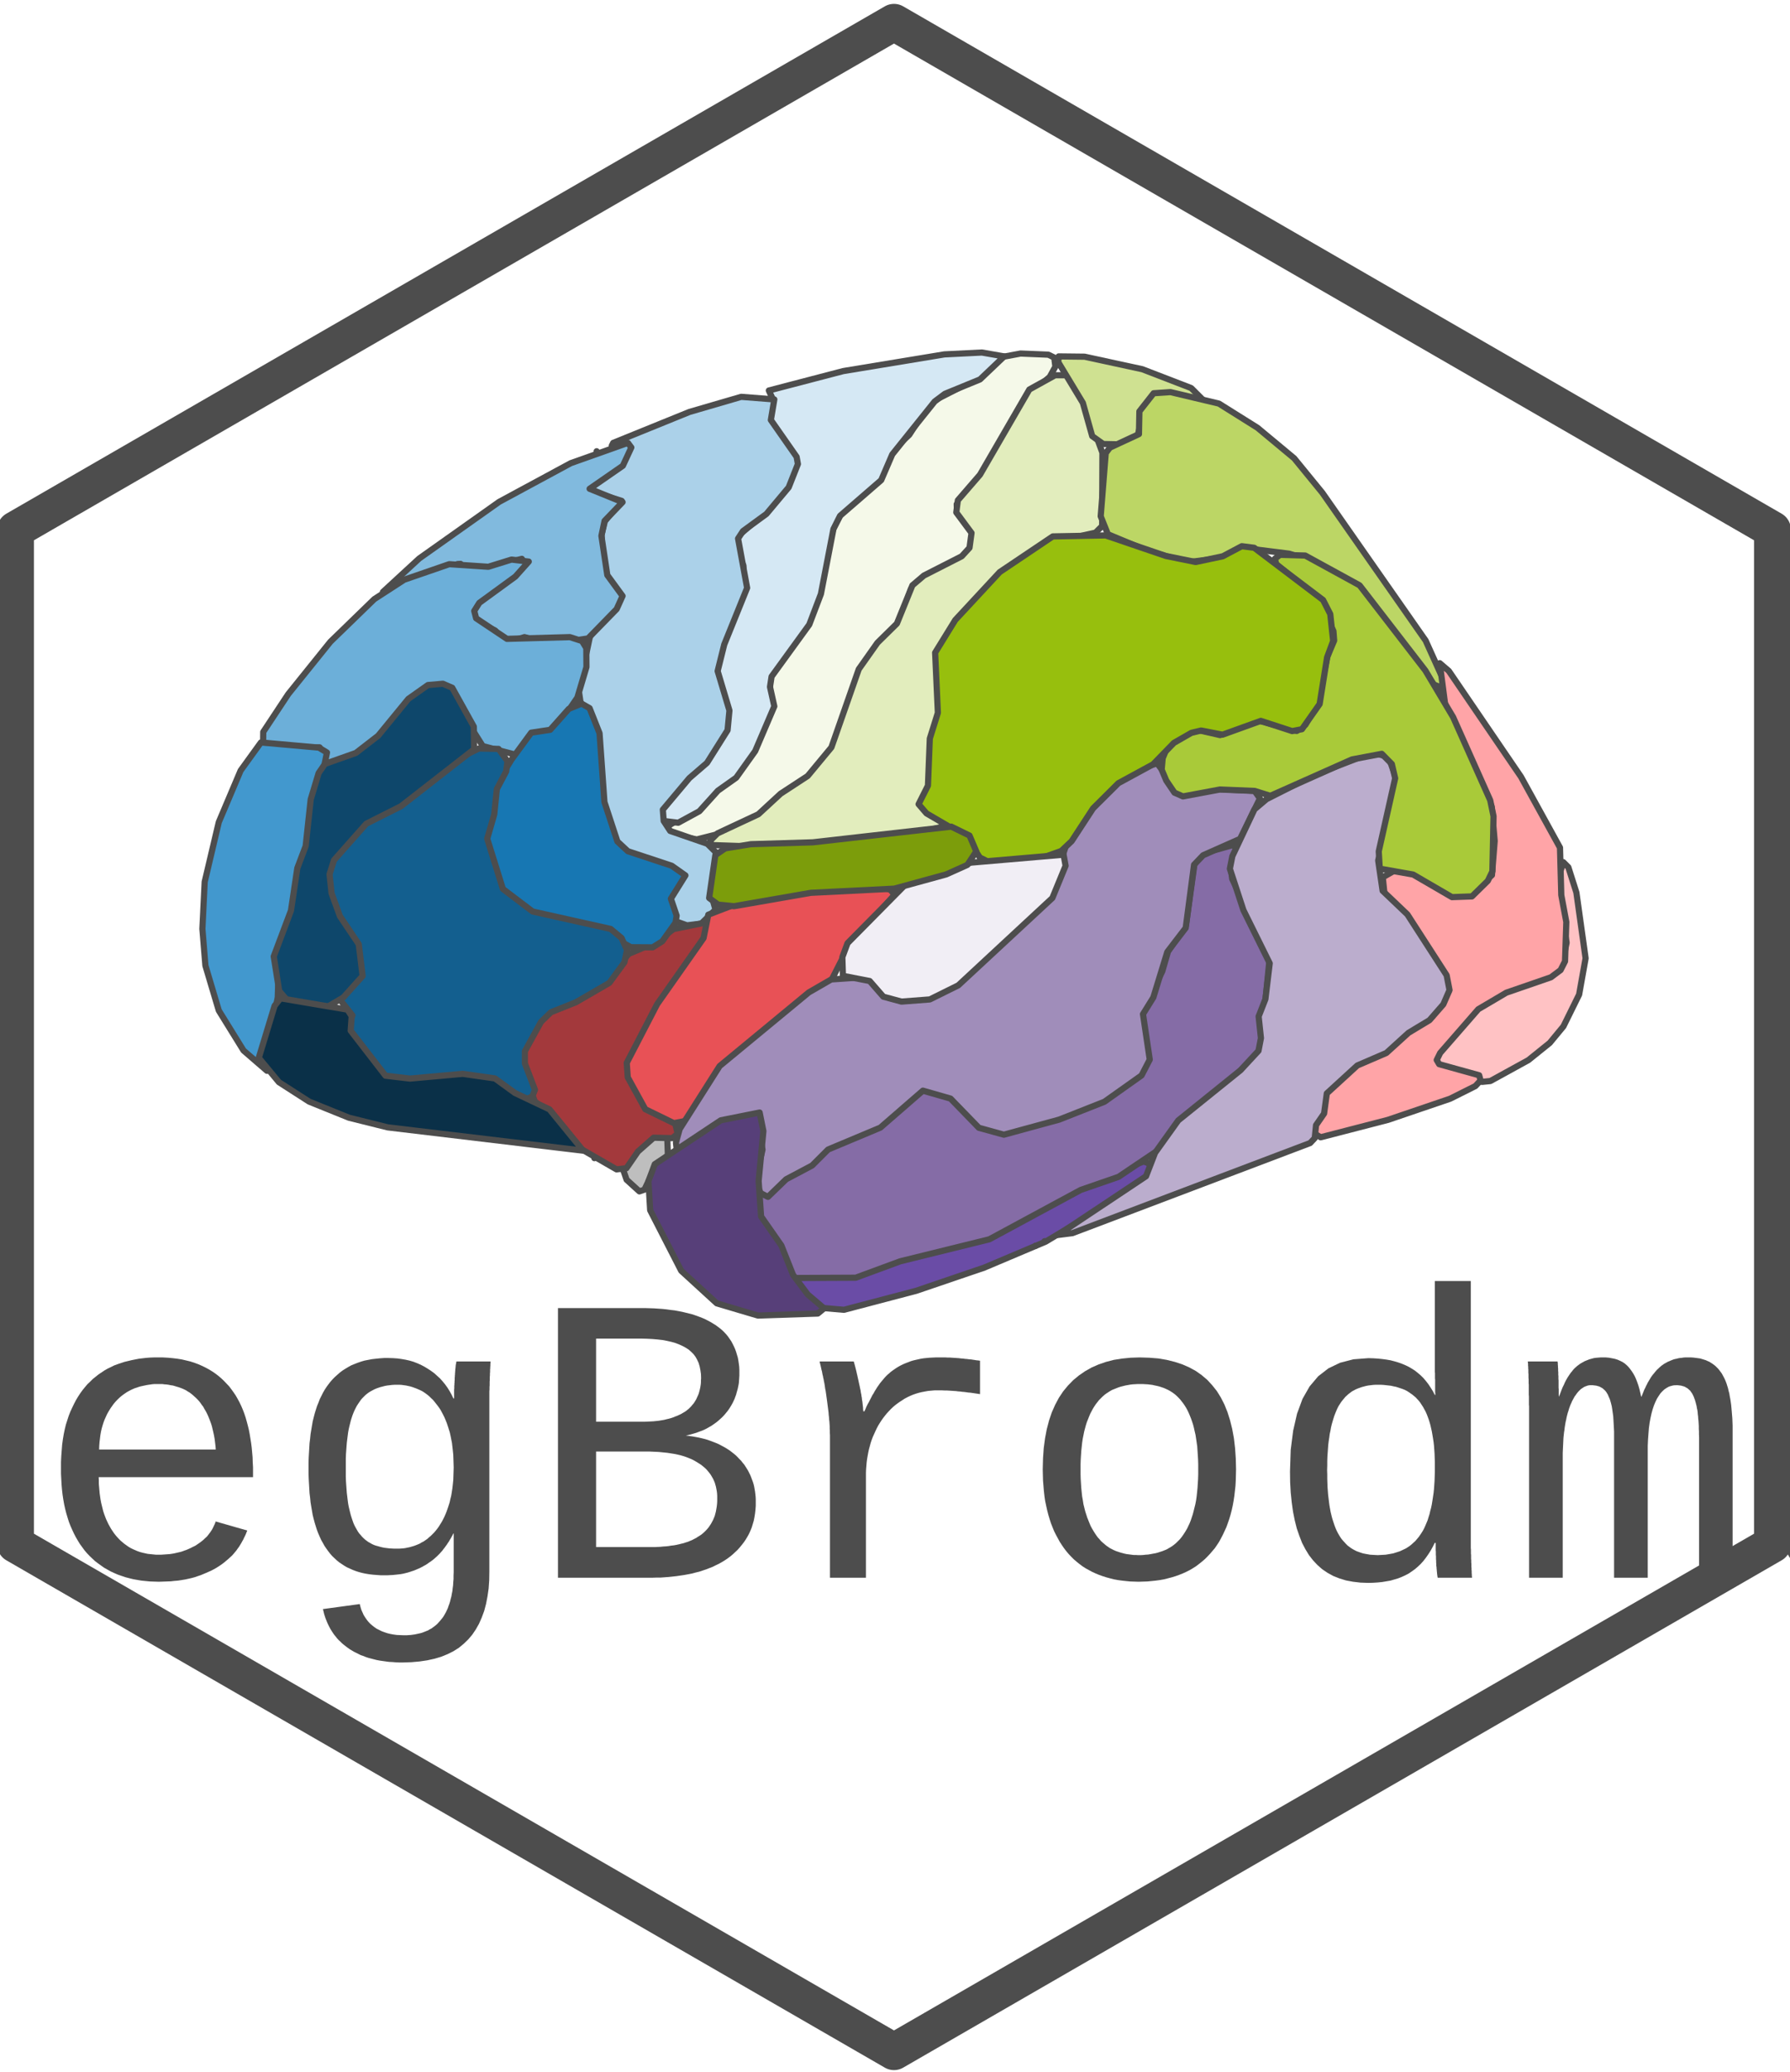 <?xml version='1.0' encoding='UTF-8' ?>
<svg xmlns='http://www.w3.org/2000/svg' xmlns:xlink='http://www.w3.org/1999/xlink' class='svglite' width='124.44pt' height='144.00pt' viewBox='0 0 124.44 144.00'>
<defs>
  <style type='text/css'><![CDATA[
    .svglite line, .svglite polyline, .svglite polygon, .svglite path, .svglite rect, .svglite circle {
      fill: none;
      stroke: #000000;
      stroke-linecap: round;
      stroke-linejoin: round;
      stroke-miterlimit: 10.00;
    }
  ]]></style>
</defs>
<rect width='100%' height='100%' style='stroke: none; fill: none;'/>
<defs>
  <clipPath id='cpMC4wMHwxMjQuNDR8MC4wMHwxNDQuMDA='>
    <rect x='0.00' y='0.00' width='124.44' height='144.00' />
  </clipPath>
</defs>
<g clip-path='url(#cpMC4wMHwxMjQuNDR8MC4wMHwxNDQuMDA=)'>
</g>
<defs>
  <clipPath id='cpMC4wMHwxMjQuNDR8MC4xNHwxNDMuODY='>
    <rect x='0.00' y='0.14' width='124.44' height='143.71' />
  </clipPath>
</defs>
<g clip-path='url(#cpMC4wMHwxMjQuNDR8MC4xNHwxNDMuODY=)'>
<rect x='0.00' y='0.14' width='124.44' height='143.71' style='stroke-width: 1.07; stroke: none;' />
</g>
<g clip-path='url(#cpMC4wMHwxMjQuNDR8MC4wMHwxNDQuMDA=)'>
</g>
<defs>
  <clipPath id='cpMC4wMHwxMjQuNDR8MC4xNHwxNDQuMDA='>
    <rect x='0.00' y='0.14' width='124.44' height='143.85' />
  </clipPath>
</defs>
<g clip-path='url(#cpMC4wMHwxMjQuNDR8MC4xNHwxNDQuMDA=)'>
<rect x='-0.14' y='0.14' width='124.58' height='143.85' style='stroke-width: 1.07; stroke: none;' />
<polygon points='1.08,36.81 1.08,107.33 62.15,142.59 123.22,107.33 123.22,36.81 62.15,1.55 1.08,36.81 ' style='stroke-width: 2.56; stroke: none; fill: #FFFFFF;' />
</g>
<defs>
  <clipPath id='cpOS4yNnwxMTUuMDR8MjEuMTV8OTQuNzg='>
    <rect x='9.26' y='21.15' width='105.78' height='73.63' />
  </clipPath>
</defs>
<g clip-path='url(#cpOS4yNnwxMTUuMDR8MjEuMTV8OTQuNzg=)'>
<rect x='9.26' y='21.15' width='105.78' height='73.63' style='stroke-width: 0.75; stroke: none;' />
</g>
<g clip-path='url(#cpMC4wMHwxMjQuNDR8MC4xNHwxNDQuMDA=)'>
</g>
<g clip-path='url(#cpOS4yNnwxMTUuMDR8MjEuMTV8OTQuNzg=)'>
<rect x='9.26' y='21.15' width='105.78' height='73.63' style='stroke-width: 0.75; stroke: none;' />
<path d='M 45.64 78.70 L 44.26 79.66 L 43.29 81.20 L 43.56 81.99 L 44.45 82.80 L 44.80 82.68 L 45.44 81.34 L 46.43 80.27 L 46.39 79.10 L 45.64 78.70 Z' style='fill-rule: evenodd; fill: #BEBEBE; stroke-width: 0.43; stroke: #4D4D4D;' />
<path d='M 69.72 24.80 L 67.91 26.33 L 64.67 27.98 L 63.21 30.22 L 61.97 31.39 L 61.02 33.43 L 58.62 35.45 L 57.96 36.65 L 57.06 39.71 L 57.01 41.30 L 56.28 43.19 L 53.55 46.59 L 53.53 49.12 L 52.23 51.98 L 50.58 54.18 L 48.55 56.12 L 46.35 57.46 L 46.29 57.91 L 48.44 58.34 L 50.58 57.80 L 53.15 56.63 L 54.56 55.25 L 57.05 53.59 L 58.03 51.72 L 59.74 46.75 L 61.11 44.69 L 62.43 43.52 L 63.33 40.93 L 64.02 40.27 L 66.88 38.83 L 67.46 38.29 L 67.67 36.94 L 66.53 35.65 L 66.51 35.04 L 68.28 32.97 L 71.33 27.62 L 72.98 26.19 L 73.37 25.48 L 73.29 24.85 L 72.88 24.65 L 70.95 24.57 L 69.72 24.80 Z' style='fill-rule: evenodd; fill: #F5F9E9; stroke-width: 0.43; stroke: #4D4D4D;' />
<path d='M 73.35 26.08 L 71.56 27.07 L 68.13 32.99 L 66.59 34.77 L 66.48 35.61 L 67.54 37.04 L 67.40 38.07 L 66.86 38.66 L 64.23 40.00 L 63.43 40.68 L 62.35 43.34 L 61.00 44.67 L 59.70 46.51 L 57.80 51.94 L 56.15 53.93 L 54.27 55.16 L 52.72 56.59 L 49.88 57.92 L 49.39 58.41 L 49.44 58.73 L 55.27 58.93 L 63.12 58.01 L 65.71 57.42 L 64.29 55.78 L 64.88 53.99 L 64.77 51.10 L 65.47 49.77 L 65.24 46.54 L 65.63 44.57 L 66.69 42.98 L 70.34 39.29 L 73.04 37.71 L 76.16 37.02 L 76.62 36.56 L 76.64 31.47 L 74.85 26.60 L 74.26 26.08 L 73.35 26.08 Z' style='fill-rule: evenodd; fill: #E2EDBD; stroke-width: 0.43; stroke: #4D4D4D;' />
<path d='M 65.65 24.63 L 58.62 25.79 L 53.45 27.14 L 53.77 27.84 L 53.30 29.03 L 54.06 29.91 L 54.31 30.78 L 55.09 31.81 L 55.19 32.88 L 54.64 33.97 L 53.24 35.60 L 51.05 37.48 L 51.06 38.01 L 51.68 39.30 L 51.69 40.89 L 49.61 46.71 L 50.32 49.33 L 50.28 50.65 L 48.90 52.88 L 45.91 55.95 L 45.77 56.59 L 46.10 57.05 L 47.15 57.18 L 48.62 56.38 L 49.91 54.95 L 51.18 54.05 L 52.50 52.20 L 53.83 49.09 L 53.53 47.74 L 53.64 47.02 L 56.26 43.41 L 57.07 41.28 L 57.94 36.77 L 58.40 35.85 L 61.26 33.37 L 62.03 31.58 L 64.98 27.90 L 65.69 27.37 L 68.13 26.37 L 69.81 24.77 L 68.26 24.50 L 65.65 24.63 Z' style='fill-rule: evenodd; fill: #D5E8F4; stroke-width: 0.43; stroke: #4D4D4D;' />
<path d='M 73.60 24.77 L 73.57 25.17 L 75.28 28.00 L 75.93 30.31 L 76.70 30.86 L 77.73 30.88 L 79.10 30.24 L 79.61 28.18 L 80.45 27.38 L 81.33 27.33 L 83.22 27.95 L 83.62 27.78 L 82.81 26.97 L 79.41 25.66 L 75.40 24.79 L 73.60 24.77 Z' style='fill-rule: evenodd; fill: #CFE191; stroke-width: 0.43; stroke: #4D4D4D;' />
<path d='M 41.48 31.36 L 41.48 31.36 L 41.48 31.36 L 41.48 31.36 L 41.48 31.36 ZM 51.53 27.58 L 47.93 28.63 L 42.63 30.78 L 42.53 30.98 L 43.52 31.34 L 43.36 32.11 L 40.69 34.02 L 43.22 34.81 L 42.05 36.22 L 41.82 37.17 L 41.96 40.01 L 42.83 41.05 L 42.90 41.74 L 41.01 44.25 L 40.23 47.94 L 40.35 48.75 L 41.45 51.18 L 41.86 56.64 L 42.46 58.14 L 43.19 59.13 L 46.85 60.74 L 46.26 62.85 L 47.00 64.04 L 47.76 64.31 L 48.75 64.19 L 49.74 63.22 L 49.50 62.37 L 50.12 61.49 L 50.58 60.04 L 49.17 58.64 L 46.59 57.75 L 46.14 57.06 L 46.08 56.27 L 47.92 54.08 L 49.15 53.02 L 50.58 50.75 L 50.71 49.38 L 49.89 46.64 L 50.35 44.79 L 51.94 40.86 L 51.31 37.43 L 51.65 36.91 L 53.28 35.72 L 54.83 33.87 L 55.47 32.25 L 55.38 31.75 L 53.59 29.19 L 53.83 27.76 L 51.53 27.58 Z' style='fill-rule: evenodd; fill: #ABD1E9; stroke-width: 0.43; stroke: #4D4D4D;' />
<path d='M 80.20 27.33 L 79.21 28.59 L 79.18 30.17 L 77.16 31.11 L 76.87 31.49 L 76.52 35.88 L 77.02 37.13 L 79.90 38.33 L 82.59 39.07 L 84.64 38.81 L 86.76 38.12 L 89.62 38.48 L 91.44 39.03 L 94.39 40.73 L 99.69 47.58 L 100.35 47.84 L 100.36 47.29 L 99.11 44.52 L 91.93 34.25 L 89.97 31.85 L 87.42 29.73 L 84.74 28.05 L 81.37 27.25 L 80.20 27.33 Z' style='fill-rule: evenodd; fill: #BCD665; stroke-width: 0.43; stroke: #4D4D4D;' />
<path d='M 43.65 30.78 L 39.68 32.19 L 34.70 34.88 L 29.15 38.81 L 26.62 41.14 L 31.81 39.20 L 32.02 39.19 L 32.13 39.62 L 32.82 39.69 L 36.28 38.84 L 36.46 39.14 L 36.02 39.79 L 33.05 41.86 L 32.62 42.58 L 32.69 43.00 L 34.42 43.82 L 35.10 44.69 L 36.46 44.28 L 38.28 44.77 L 40.88 44.37 L 42.87 42.33 L 43.28 41.42 L 42.22 39.97 L 41.81 37.24 L 42.03 36.20 L 43.28 34.90 L 40.99 33.97 L 43.30 32.37 L 43.89 31.10 L 43.65 30.78 Z' style='fill-rule: evenodd; fill: #81BADE; stroke-width: 0.43; stroke: #4D4D4D;' />
<path d='M 35.56 38.89 L 33.95 39.39 L 31.23 39.21 L 28.10 40.29 L 26.02 41.64 L 22.97 44.60 L 20.04 48.24 L 18.30 50.87 L 18.29 51.80 L 18.78 52.06 L 22.22 51.94 L 22.79 53.11 L 24.40 52.80 L 26.98 50.83 L 28.81 48.47 L 30.12 47.80 L 31.33 48.30 L 33.56 51.85 L 35.80 52.44 L 37.09 51.16 L 38.35 51.09 L 40.14 48.48 L 40.77 46.36 L 40.76 45.04 L 40.46 44.55 L 39.62 44.28 L 35.24 44.40 L 33.10 42.97 L 32.97 42.46 L 33.32 41.90 L 35.83 40.07 L 36.76 39.03 L 35.56 38.89 Z' style='fill-rule: evenodd; fill: #6CAFD9; stroke-width: 0.43; stroke: #4D4D4D;' />
<path d='M 18.14 51.60 L 16.73 53.55 L 15.21 57.14 L 14.23 61.29 L 14.07 64.55 L 14.28 67.11 L 15.21 70.23 L 16.93 73.01 L 18.56 74.42 L 18.60 72.97 L 19.31 69.31 L 19.41 66.24 L 20.51 63.27 L 22.73 52.30 L 22.17 51.96 L 18.14 51.60 Z' style='fill-rule: evenodd; fill: #4298CE; stroke-width: 0.43; stroke: #4D4D4D;' />
<path d='M 48.99 64.13 L 46.82 64.57 L 45.60 65.50 L 43.71 66.29 L 41.98 68.36 L 39.70 69.62 L 37.50 70.35 L 36.12 72.41 L 36.13 73.89 L 37.19 76.56 L 38.62 77.64 L 40.43 79.87 L 42.86 81.27 L 43.55 81.19 L 44.35 80.03 L 45.44 79.07 L 46.74 79.10 L 47.11 78.80 L 46.91 77.94 L 45.38 77.12 L 44.77 76.51 L 43.96 74.95 L 43.82 74.06 L 46.00 69.79 L 47.66 67.18 L 49.55 64.81 L 49.53 64.37 L 48.99 64.13 Z' style='fill-rule: evenodd; fill: #A3393C; stroke-width: 0.43; stroke: #4D4D4D;' />
<path d='M 58.04 61.54 L 51.98 62.52 L 49.24 63.57 L 48.91 65.20 L 45.68 69.80 L 43.57 73.87 L 43.64 74.87 L 44.86 77.09 L 46.85 78.06 L 47.68 77.90 L 50.39 74.08 L 51.96 73.03 L 53.19 71.71 L 54.67 70.90 L 55.80 69.59 L 57.74 68.24 L 58.99 65.78 L 62.19 62.18 L 61.89 61.83 L 60.75 61.53 L 58.04 61.54 Z' style='fill-rule: evenodd; fill: #E85156; stroke-width: 0.43; stroke: #4D4D4D;' />
<path d='M 109.87 64.43 L 109.87 64.43 L 109.87 64.43 L 109.87 64.43 L 109.87 64.43 Z' style='fill-rule: evenodd; fill: #FFEFF0; stroke-width: 0.43; stroke: #4D4D4D;' />
<path d='M 108.68 59.92 L 108.27 61.23 L 108.91 65.52 L 108.56 67.20 L 107.45 67.98 L 104.52 68.91 L 102.69 70.07 L 99.67 73.56 L 99.54 73.92 L 99.73 74.20 L 103.03 75.19 L 103.61 75.13 L 106.25 73.68 L 107.74 72.48 L 108.69 71.33 L 109.78 69.12 L 110.23 66.60 L 109.59 62.03 L 109.03 60.27 L 108.68 59.92 Z' style='fill-rule: evenodd; fill: #FFC2C4; stroke-width: 0.43; stroke: #4D4D4D;' />
<path d='M 100.09 46.09 L 100.46 48.91 L 103.70 56.06 L 103.91 58.45 L 103.72 60.82 L 102.50 61.91 L 101.60 62.11 L 100.52 61.93 L 97.97 60.33 L 96.92 60.52 L 96.13 60.97 L 96.27 62.34 L 97.81 63.66 L 100.49 67.82 L 100.73 68.87 L 99.59 70.63 L 97.69 71.72 L 96.25 72.94 L 94.16 73.97 L 92.31 75.62 L 91.76 77.33 L 91.10 78.25 L 91.30 78.73 L 91.81 79.04 L 96.49 77.83 L 100.81 76.36 L 102.57 75.48 L 102.93 75.09 L 102.83 74.73 L 100.05 73.96 L 99.88 73.67 L 100.12 73.18 L 102.77 70.14 L 104.72 68.99 L 107.82 67.92 L 108.49 67.42 L 108.80 66.81 L 108.89 64.08 L 108.54 62.21 L 108.45 58.91 L 105.74 53.99 L 100.72 46.63 L 100.09 46.09 Z' style='fill-rule: evenodd; fill: #FFA4A7; stroke-width: 0.43; stroke: #4D4D4D;' />
<path d='M 79.51 80.72 L 75.28 82.36 L 68.80 85.79 L 62.70 87.35 L 59.69 88.42 L 55.54 88.67 L 55.35 89.00 L 55.60 90.08 L 55.90 90.56 L 56.46 90.84 L 58.67 91.03 L 63.69 89.71 L 68.42 88.10 L 72.70 86.29 L 79.51 82.19 L 80.15 81.33 L 79.98 80.90 L 79.51 80.72 Z' style='fill-rule: evenodd; fill: #6A4CA6; stroke-width: 0.43; stroke: #4D4D4D;' />
<path d='M 85.71 58.73 L 83.68 59.30 L 83.07 59.83 L 82.44 64.34 L 81.20 66.13 L 80.80 67.51 L 79.49 70.19 L 79.42 71.54 L 79.89 73.63 L 79.33 74.55 L 76.57 76.45 L 69.85 78.56 L 68.26 78.30 L 66.13 76.06 L 64.58 75.48 L 63.96 75.57 L 60.79 78.23 L 57.58 79.57 L 56.32 80.88 L 54.32 81.85 L 52.41 83.42 L 52.31 84.44 L 53.99 86.49 L 54.50 88.60 L 55.13 88.82 L 59.49 88.80 L 62.58 87.66 L 68.78 86.13 L 75.13 82.70 L 77.76 81.79 L 81.07 79.56 L 82.04 78.03 L 85.27 75.37 L 87.45 73.19 L 87.87 72.47 L 87.55 70.81 L 87.98 69.45 L 88.26 66.64 L 85.66 61.08 L 85.56 60.23 L 85.94 58.95 L 85.71 58.73 Z' style='fill-rule: evenodd; fill: #856CA6; stroke-width: 0.43; stroke: #4D4D4D;' />
<path d='M 80.44 53.05 L 78.06 53.81 L 75.97 55.75 L 74.12 58.73 L 72.92 62.32 L 66.74 68.20 L 64.74 69.15 L 62.54 69.54 L 61.79 69.34 L 60.67 68.20 L 59.71 67.94 L 57.79 68.07 L 56.23 68.97 L 50.03 74.09 L 47.25 78.47 L 46.99 79.41 L 47.09 80.26 L 50.66 77.79 L 52.20 77.70 L 52.73 78.34 L 53.01 79.90 L 52.51 82.08 L 52.89 82.93 L 53.39 83.18 L 54.65 81.96 L 56.46 81.00 L 57.57 79.89 L 61.20 78.37 L 64.16 75.80 L 66.08 76.35 L 68.05 78.38 L 69.79 78.86 L 73.64 77.81 L 76.78 76.57 L 79.36 74.74 L 79.93 73.64 L 79.46 70.48 L 80.18 69.32 L 81.15 66.16 L 82.43 64.49 L 83.01 60.10 L 83.64 59.44 L 86.21 58.30 L 87.59 55.49 L 87.21 54.96 L 84.67 54.85 L 82.15 55.29 L 80.44 53.05 Z' style='fill-rule: evenodd; fill: #A08DBA; stroke-width: 0.43; stroke: #4D4D4D;' />
<path d='M 95.44 52.29 L 91.43 53.83 L 88.05 55.54 L 87.21 56.25 L 85.67 59.51 L 85.50 60.38 L 86.44 63.25 L 88.27 66.95 L 87.97 69.44 L 87.50 70.64 L 87.66 72.15 L 87.49 73.03 L 86.24 74.38 L 81.91 77.87 L 80.30 80.12 L 79.67 81.75 L 73.54 85.83 L 74.56 85.70 L 91.08 79.44 L 91.40 79.10 L 91.49 78.20 L 92.05 77.39 L 92.24 75.99 L 94.36 74.05 L 96.38 73.18 L 97.92 71.78 L 99.38 70.90 L 100.34 69.80 L 100.77 68.81 L 100.57 67.78 L 97.84 63.55 L 96.12 61.91 L 95.81 59.80 L 96.96 55.39 L 97.03 54.02 L 96.54 52.63 L 95.44 52.29 ZM 72.62 86.26 L 72.63 86.27 L 72.63 86.26 L 72.63 86.26 L 72.62 86.26 ZM 71.98 86.58 L 71.98 86.59 L 71.99 86.58 L 71.98 86.58 L 71.98 86.58 Z' style='fill-rule: evenodd; fill: #BBADCD; stroke-width: 0.43; stroke: #4D4D4D;' />
<path d='M 52.81 77.32 L 50.11 77.86 L 45.52 80.91 L 45.08 82.09 L 45.20 84.11 L 47.36 88.32 L 49.83 90.58 L 52.69 91.43 L 56.85 91.29 L 57.29 90.93 L 56.15 89.96 L 55.13 88.60 L 54.32 86.56 L 52.91 84.54 L 52.74 82.08 L 53.07 78.61 L 52.81 77.32 Z' style='fill-rule: evenodd; fill: #573F79; stroke-width: 0.43; stroke: #4D4D4D;' />
<path d='M 88.99 38.56 L 88.63 38.83 L 88.72 39.20 L 91.61 41.57 L 92.70 43.86 L 92.75 44.52 L 92.28 45.63 L 91.64 48.77 L 90.76 50.36 L 90.15 50.80 L 87.47 50.08 L 84.82 51.09 L 83.34 50.75 L 81.83 51.22 L 81.23 51.73 L 80.83 52.70 L 80.76 53.49 L 81.08 54.25 L 81.65 55.09 L 82.24 55.35 L 84.81 54.87 L 87.23 54.97 L 88.31 55.31 L 93.99 52.78 L 96.06 52.39 L 96.76 53.10 L 96.99 54.09 L 95.85 59.17 L 95.92 60.37 L 98.24 60.78 L 100.94 62.35 L 102.33 62.30 L 103.43 61.22 L 103.75 60.56 L 103.83 56.73 L 103.60 55.62 L 101.02 49.84 L 99.09 46.60 L 94.52 40.68 L 90.74 38.61 L 88.99 38.56 Z' style='fill-rule: evenodd; fill: #A9CA39; stroke-width: 0.43; stroke: #4D4D4D;' />
<path d='M 73.19 37.28 L 69.50 39.76 L 66.41 43.09 L 65.01 45.36 L 65.20 49.54 L 64.64 51.33 L 64.51 54.60 L 63.86 55.89 L 64.41 56.53 L 67.17 58.14 L 68.12 59.60 L 68.71 59.89 L 72.38 59.64 L 73.78 59.14 L 74.50 58.46 L 75.99 56.18 L 77.75 54.43 L 80.16 53.12 L 81.61 51.63 L 82.83 50.93 L 83.50 50.77 L 84.99 51.06 L 87.65 50.10 L 89.83 50.81 L 90.51 50.68 L 91.74 48.93 L 92.26 45.68 L 92.68 44.55 L 92.48 42.68 L 91.98 41.70 L 87.19 38.07 L 86.33 37.96 L 85.01 38.66 L 83.12 39.06 L 81.05 38.64 L 76.86 37.21 L 73.19 37.28 Z' style='fill-rule: evenodd; fill: #97BF0D; stroke-width: 0.43; stroke: #4D4D4D;' />
<path d='M 73.94 59.40 L 67.52 59.95 L 63.19 61.23 L 58.92 65.55 L 58.56 66.52 L 58.60 67.82 L 60.46 68.18 L 61.41 69.27 L 62.67 69.61 L 64.64 69.46 L 66.62 68.48 L 73.16 62.41 L 74.08 60.17 L 73.94 59.40 Z' style='fill-rule: evenodd; fill: #F1EEF5; stroke-width: 0.43; stroke: #4D4D4D;' />
<path d='M 66.13 57.45 L 56.51 58.54 L 52.20 58.67 L 50.42 58.96 L 49.73 59.43 L 49.30 62.41 L 49.92 62.87 L 51.03 62.98 L 56.37 62.05 L 62.17 61.76 L 65.78 60.77 L 67.25 60.11 L 67.87 59.17 L 67.40 58.07 L 66.13 57.45 Z' style='fill-rule: evenodd; fill: #7C9D0B; stroke-width: 0.43; stroke: #4D4D4D;' />
<path d='M 40.43 48.90 L 39.54 49.27 L 38.25 50.72 L 36.93 50.92 L 35.56 52.79 L 34.27 54.90 L 33.63 57.94 L 33.67 58.97 L 34.50 60.61 L 34.85 61.96 L 36.71 63.41 L 41.67 64.62 L 43.86 65.83 L 45.37 65.84 L 46.04 65.42 L 46.96 64.13 L 47.04 63.64 L 46.64 62.46 L 47.65 60.84 L 46.70 60.17 L 43.65 59.16 L 42.92 58.48 L 42.02 55.74 L 41.68 50.96 L 40.99 49.22 L 40.43 48.90 Z' style='fill-rule: evenodd; fill: #1777B3; stroke-width: 0.43; stroke: #4D4D4D;' />
<path d='M 33.29 52.02 L 31.97 52.67 L 27.95 55.71 L 25.46 56.92 L 22.83 59.90 L 22.59 60.92 L 22.80 62.29 L 23.45 63.81 L 24.59 65.56 L 24.96 67.40 L 23.67 69.52 L 24.50 70.57 L 24.08 71.39 L 24.13 71.83 L 26.68 75.07 L 28.28 75.31 L 30.95 74.93 L 33.53 75.02 L 34.36 75.22 L 35.74 76.25 L 36.50 76.44 L 37.01 76.20 L 37.19 75.74 L 36.49 73.91 L 36.49 73.06 L 37.61 71.02 L 38.30 70.35 L 40.03 69.66 L 42.36 68.31 L 43.41 66.88 L 43.59 66.03 L 43.21 65.19 L 42.45 64.56 L 37.03 63.35 L 34.96 61.78 L 33.87 58.29 L 34.36 56.60 L 34.54 54.84 L 35.19 53.61 L 35.28 52.90 L 34.66 52.05 L 33.29 52.02 Z' style='fill-rule: evenodd; fill: #135F8F; stroke-width: 0.43; stroke: #4D4D4D;' />
<path d='M 29.75 47.61 L 28.39 48.57 L 26.29 51.13 L 24.74 52.33 L 22.59 53.09 L 22.15 53.73 L 21.60 55.56 L 21.25 58.80 L 20.67 60.33 L 20.23 63.28 L 19.03 66.47 L 19.41 68.87 L 20.13 69.71 L 22.03 70.11 L 22.71 70.01 L 23.87 69.32 L 25.21 67.83 L 24.94 65.62 L 23.63 63.67 L 23.05 62.08 L 22.91 60.76 L 23.22 59.78 L 25.46 57.25 L 27.88 56.03 L 32.96 52.07 L 32.94 50.50 L 31.44 47.80 L 30.79 47.52 L 29.75 47.61 Z' style='fill-rule: evenodd; fill: #0E476B; stroke-width: 0.43; stroke: #4D4D4D;' />
<path d='M 19.50 69.38 L 19.09 69.90 L 17.99 73.52 L 19.39 75.21 L 21.49 76.56 L 24.26 77.68 L 26.95 78.35 L 40.54 79.97 L 38.20 77.10 L 35.80 75.96 L 34.41 74.95 L 32.17 74.63 L 28.50 74.96 L 26.80 74.76 L 24.38 71.63 L 24.45 70.63 L 24.16 70.17 L 19.50 69.38 ZM 41.32 80.48 L 41.32 80.49 L 41.33 80.48 L 41.32 80.48 L 41.32 80.48 Z' style='fill-rule: evenodd; fill: #0A3048; stroke-width: 0.43; stroke: #4D4D4D;' />
</g>
<g clip-path='url(#cpMC4wMHwxMjQuNDR8MC4xNHwxNDQuMDA=)'>
</g>
<g clip-path='url(#cpMC4wMHwxMjQuNDR8MC4wMHwxNDQuMDA=)'>
</g>
<g clip-path='url(#cpMC4wMHwxMjQuNDR8MC4xNHwxNDQuMDA=)'>
</g>
<g clip-path='url(#cpMC4wMHwxMjQuNDR8MC4wMHwxNDQuMDA=)'>
</g>
<g clip-path='url(#cpMC4wMHwxMjQuNDR8MC4xNHwxNDQuMDA=)'>
</g>
<g clip-path='url(#cpMC4wMHwxMjQuNDR8MC4wMHwxNDQuMDA=)'>
</g>
<g clip-path='url(#cpMC4wMHwxMjQuNDR8MC4xNHwxNDQuMDA=)'>
</g>
<g clip-path='url(#cpMC4wMHwxMjQuNDR8MC4wMHwxNDQuMDA=)'>
</g>
<g clip-path='url(#cpMC4wMHwxMjQuNDR8MC4xNHwxNDQuMDA=)'>
</g>
<g clip-path='url(#cpMC4wMHwxMjQuNDR8MC4wMHwxNDQuMDA=)'>
</g>
<g clip-path='url(#cpMC4wMHwxMjQuNDR8MC4xNHwxNDQuMDA=)'>
</g>
<g clip-path='url(#cpMC4wMHwxMjQuNDR8MC4wMHwxNDQuMDA=)'>
</g>
<g clip-path='url(#cpMC4wMHwxMjQuNDR8MC4xNHwxNDQuMDA=)'>
</g>
<g clip-path='url(#cpMC4wMHwxMjQuNDR8MC4wMHwxNDQuMDA=)'>
</g>
<g clip-path='url(#cpMC4wMHwxMjQuNDR8MC4xNHwxNDQuMDA=)'>
</g>
<g clip-path='url(#cpMC4wMHwxMjQuNDR8MC4wMHwxNDQuMDA=)'>
</g>
<g clip-path='url(#cpMC4wMHwxMjQuNDR8MC4xNHwxNDQuMDA=)'>
</g>
<g clip-path='url(#cpMC4wMHwxMjQuNDR8MC4wMHwxNDQuMDA=)'>
</g>
<g clip-path='url(#cpMC4wMHwxMjQuNDR8MC4xNHwxNDQuMDA=)'>
</g>
<g clip-path='url(#cpMC4wMHwxMjQuNDR8MC4wMHwxNDQuMDA=)'>
</g>
<g clip-path='url(#cpMC4wMHwxMjQuNDR8MC4xNHwxNDQuMDA=)'>
</g>
<g clip-path='url(#cpMC4wMHwxMjQuNDR8MC4wMHwxNDQuMDA=)'>
</g>
<g clip-path='url(#cpMC4wMHwxMjQuNDR8MC4xNHwxNDQuMDA=)'>
</g>
<g clip-path='url(#cpMC4wMHwxMjQuNDR8MC4wMHwxNDQuMDA=)'>
</g>
<g clip-path='url(#cpMC4wMHwxMjQuNDR8MC4xNHwxNDQuMDA=)'>
</g>
<g clip-path='url(#cpMC4wMHwxMjQuNDR8MC4wMHwxNDQuMDA=)'>
</g>
<g clip-path='url(#cpMC4wMHwxMjQuNDR8MC4xNHwxNDQuMDA=)'>
</g>
<g clip-path='url(#cpMC4wMHwxMjQuNDR8MC4wMHwxNDQuMDA=)'>
</g>
<g clip-path='url(#cpMC4wMHwxMjQuNDR8MC4xNHwxNDQuMDA=)'>
</g>
<g clip-path='url(#cpMC4wMHwxMjQuNDR8MC4wMHwxNDQuMDA=)'>
</g>
<g clip-path='url(#cpMC4wMHwxMjQuNDR8MC4xNHwxNDQuMDA=)'>
</g>
<g clip-path='url(#cpMC4wMHwxMjQuNDR8MC4wMHwxNDQuMDA=)'>
</g>
<g clip-path='url(#cpMC4wMHwxMjQuNDR8MC4xNHwxNDQuMDA=)'>
<polygon points='1.08,36.81 1.08,107.33 62.15,142.59 123.22,107.33 123.22,36.81 62.15,1.55 1.08,36.81 ' style='stroke-width: 2.56; stroke: #4D4D4D; fill: none;' />
<path d='M -40.29 115.54 L -40.29 115.54 L -40.54 115.54 L -40.78 115.53 L -41.01 115.51 L -41.24 115.50 L -41.47 115.47 L -41.68 115.44 L -41.90 115.41 L -42.10 115.37 L -42.30 115.32 L -42.50 115.27 L -42.50 115.27 L -42.68 115.22 L -42.87 115.16 L -43.04 115.09 L -43.21 115.03 L -43.38 114.95 L -43.54 114.87 L -43.70 114.79 L -43.85 114.70 L -44.00 114.61 L -44.14 114.51 L -44.14 114.51 L -44.27 114.41 L -44.40 114.31 L -44.52 114.20 L -44.64 114.09 L -44.76 113.98 L -44.86 113.86 L -44.97 113.73 L -45.07 113.61 L -45.16 113.48 L -45.25 113.34 L -45.25 113.34 L -45.33 113.21 L -45.41 113.06 L -45.48 112.92 L -45.54 112.77 L -45.61 112.62 L -45.66 112.47 L -45.72 112.32 L -45.76 112.16 L -45.81 111.99 L -45.85 111.83 L -43.29 111.48 L -43.29 111.48 L -43.24 111.68 L -43.17 111.88 L -43.10 112.06 L -43.01 112.24 L -42.92 112.40 L -42.81 112.56 L -42.69 112.70 L -42.57 112.84 L -42.43 112.96 L -42.28 113.08 L -42.28 113.08 L -42.11 113.19 L -41.94 113.28 L -41.76 113.37 L -41.56 113.44 L -41.36 113.51 L -41.15 113.56 L -40.93 113.60 L -40.70 113.63 L -40.46 113.64 L -40.21 113.65 L -40.21 113.65 L -40.05 113.65 L -39.90 113.64 L -39.75 113.63 L -39.60 113.61 L -39.46 113.59 L -39.32 113.56 L -39.18 113.53 L -39.05 113.50 L -38.92 113.46 L -38.79 113.41 L -38.79 113.41 L -38.66 113.36 L -38.54 113.31 L -38.42 113.24 L -38.31 113.18 L -38.20 113.10 L -38.09 113.02 L -37.99 112.94 L -37.89 112.85 L -37.80 112.75 L -37.71 112.65 L -37.71 112.65 L -37.62 112.54 L -37.53 112.43 L -37.45 112.31 L -37.37 112.19 L -37.30 112.05 L -37.24 111.92 L -37.17 111.77 L -37.11 111.62 L -37.06 111.46 L -37.01 111.30 L -37.01 111.30 L -36.96 111.13 L -36.92 110.95 L -36.88 110.77 L -36.85 110.58 L -36.82 110.38 L -36.80 110.17 L -36.78 109.96 L -36.77 109.74 L -36.76 109.51 L -36.76 109.27 L -36.76 106.58 L -36.79 106.58 L -36.79 106.58 L -36.84 106.69 L -36.90 106.80 L -36.96 106.91 L -37.02 107.02 L -37.09 107.13 L -37.16 107.23 L -37.23 107.34 L -37.31 107.45 L -37.39 107.56 L -37.47 107.66 L -37.47 107.66 L -37.55 107.77 L -37.64 107.87 L -37.73 107.97 L -37.82 108.06 L -37.92 108.16 L -38.02 108.25 L -38.12 108.34 L -38.23 108.43 L -38.34 108.51 L -38.46 108.59 L -38.46 108.59 L -38.57 108.67 L -38.69 108.75 L -38.81 108.82 L -38.94 108.89 L -39.07 108.96 L -39.21 109.02 L -39.35 109.08 L -39.49 109.14 L -39.64 109.19 L -39.79 109.24 L -39.79 109.24 L -39.94 109.29 L -40.10 109.33 L -40.27 109.37 L -40.44 109.40 L -40.61 109.42 L -40.79 109.44 L -40.97 109.46 L -41.16 109.47 L -41.36 109.48 L -41.55 109.48 L -41.55 109.48 L -41.83 109.48 L -42.10 109.46 L -42.37 109.44 L -42.62 109.41 L -42.87 109.37 L -43.10 109.32 L -43.33 109.26 L -43.55 109.19 L -43.77 109.11 L -43.97 109.02 L -43.97 109.02 L -44.17 108.93 L -44.36 108.82 L -44.54 108.70 L -44.71 108.58 L -44.88 108.45 L -45.04 108.30 L -45.19 108.15 L -45.34 107.99 L -45.48 107.81 L -45.61 107.63 L -45.61 107.63 L -45.73 107.44 L -45.85 107.24 L -45.96 107.03 L -46.07 106.81 L -46.17 106.58 L -46.26 106.35 L -46.34 106.10 L -46.42 105.84 L -46.49 105.58 L -46.56 105.30 L -46.56 105.30 L -46.61 105.01 L -46.66 104.72 L -46.70 104.41 L -46.74 104.10 L -46.77 103.78 L -46.80 103.45 L -46.82 103.10 L -46.84 102.75 L -46.84 102.39 L -46.85 102.02 L -46.85 102.02 L -46.84 101.66 L -46.84 101.31 L -46.82 100.96 L -46.80 100.63 L -46.77 100.30 L -46.74 99.98 L -46.70 99.67 L -46.66 99.37 L -46.61 99.07 L -46.56 98.78 L -46.56 98.78 L -46.49 98.50 L -46.42 98.23 L -46.34 97.97 L -46.25 97.72 L -46.16 97.48 L -46.06 97.24 L -45.96 97.02 L -45.84 96.80 L -45.72 96.59 L -45.60 96.39 L -45.60 96.39 L -45.46 96.20 L -45.31 96.02 L -45.16 95.84 L -45.00 95.68 L -44.83 95.53 L -44.66 95.38 L -44.47 95.24 L -44.28 95.12 L -44.08 95.00 L -43.87 94.89 L -43.87 94.89 L -43.66 94.80 L -43.43 94.71 L -43.20 94.63 L -42.95 94.56 L -42.70 94.51 L -42.44 94.46 L -42.16 94.43 L -41.88 94.40 L -41.59 94.38 L -41.29 94.38 L -41.29 94.38 L -40.98 94.39 L -40.68 94.41 L -40.39 94.45 L -40.10 94.50 L -39.82 94.56 L -39.56 94.64 L -39.30 94.74 L -39.04 94.85 L -38.80 94.98 L -38.57 95.12 L -38.57 95.12 L -38.34 95.27 L -38.12 95.43 L -37.92 95.61 L -37.72 95.79 L -37.54 95.99 L -37.36 96.21 L -37.20 96.43 L -37.05 96.67 L -36.90 96.92 L -36.77 97.19 L -36.73 97.19 L -36.73 97.19 L -36.73 97.12 L -36.73 97.04 L -36.73 96.97 L -36.73 96.89 L -36.73 96.82 L -36.73 96.74 L -36.73 96.66 L -36.72 96.58 L -36.72 96.49 L -36.72 96.41 L -36.72 96.41 L -36.71 96.32 L -36.71 96.24 L -36.70 96.15 L -36.70 96.07 L -36.69 95.99 L -36.69 95.91 L -36.69 95.83 L -36.68 95.75 L -36.68 95.68 L -36.68 95.60 L -36.68 95.60 L -36.67 95.53 L -36.67 95.45 L -36.66 95.38 L -36.65 95.31 L -36.65 95.24 L -36.64 95.18 L -36.64 95.11 L -36.63 95.05 L -36.63 94.99 L -36.62 94.93 L -36.62 94.93 L -36.61 94.88 L -36.61 94.83 L -36.60 94.79 L -36.59 94.75 L -36.59 94.72 L -36.58 94.69 L -36.58 94.66 L -36.57 94.64 L -36.57 94.63 L -36.57 94.62 L -34.19 94.62 L -34.19 94.62 L -34.19 94.64 L -34.20 94.67 L -34.20 94.71 L -34.20 94.74 L -34.20 94.79 L -34.21 94.83 L -34.21 94.88 L -34.21 94.93 L -34.22 94.99 L -34.22 95.05 L -34.22 95.05 L -34.22 95.11 L -34.22 95.17 L -34.23 95.23 L -34.23 95.30 L -34.23 95.37 L -34.23 95.44 L -34.24 95.52 L -34.24 95.59 L -34.24 95.67 L -34.25 95.75 L -34.25 95.75 L -34.25 95.84 L -34.25 95.93 L -34.25 96.01 L -34.26 96.10 L -34.26 96.20 L -34.26 96.29 L -34.27 96.39 L -34.27 96.48 L -34.27 96.58 L -34.27 96.69 L -34.27 96.69 L -34.27 96.79 L -34.27 96.89 L -34.27 96.99 L -34.27 97.09 L -34.27 97.20 L -34.27 97.30 L -34.27 97.41 L -34.27 97.51 L -34.27 97.62 L -34.27 97.73 L -34.27 109.20 L -34.27 109.20 L -34.29 109.82 L -34.33 110.40 L -34.41 110.95 L -34.51 111.47 L -34.64 111.96 L -34.80 112.42 L -35.00 112.85 L -35.22 113.24 L -35.47 113.61 L -35.75 113.94 L -35.75 113.94 L -36.06 114.24 L -36.40 114.52 L -36.77 114.76 L -37.18 114.96 L -37.62 115.14 L -38.09 115.28 L -38.59 115.39 L -39.13 115.47 L -39.69 115.52 L -40.29 115.54 ZM -36.76 101.99 L -36.76 101.99 L -36.76 101.68 L -36.77 101.38 L -36.79 101.09 L -36.81 100.81 L -36.84 100.54 L -36.88 100.28 L -36.92 100.03 L -36.97 99.78 L -37.03 99.55 L -37.09 99.33 L -37.09 99.33 L -37.16 99.11 L -37.24 98.90 L -37.31 98.70 L -37.40 98.51 L -37.48 98.33 L -37.57 98.16 L -37.67 97.99 L -37.77 97.84 L -37.87 97.69 L -37.98 97.55 L -37.98 97.55 L -38.09 97.41 L -38.21 97.28 L -38.32 97.17 L -38.44 97.05 L -38.57 96.95 L -38.69 96.85 L -38.82 96.76 L -38.96 96.68 L -39.09 96.61 L -39.23 96.55 L -39.23 96.55 L -39.37 96.49 L -39.51 96.44 L -39.65 96.39 L -39.80 96.35 L -39.94 96.32 L -40.08 96.29 L -40.23 96.27 L -40.37 96.25 L -40.52 96.24 L -40.66 96.24 L -40.66 96.24 L -40.85 96.24 L -41.03 96.25 L -41.20 96.27 L -41.37 96.29 L -41.53 96.32 L -41.69 96.36 L -41.85 96.40 L -41.99 96.45 L -42.14 96.50 L -42.28 96.56 L -42.28 96.56 L -42.41 96.63 L -42.54 96.70 L -42.66 96.78 L -42.78 96.87 L -42.90 96.96 L -43.01 97.07 L -43.11 97.18 L -43.21 97.30 L -43.31 97.43 L -43.40 97.56 L -43.40 97.56 L -43.49 97.70 L -43.57 97.85 L -43.65 98.01 L -43.72 98.17 L -43.79 98.35 L -43.85 98.53 L -43.91 98.72 L -43.96 98.92 L -44.01 99.12 L -44.05 99.34 L -44.05 99.34 L -44.09 99.56 L -44.13 99.79 L -44.16 100.03 L -44.19 100.28 L -44.21 100.54 L -44.23 100.81 L -44.24 101.09 L -44.25 101.38 L -44.26 101.68 L -44.26 101.99 L -44.26 101.99 L -44.26 102.31 L -44.25 102.62 L -44.24 102.92 L -44.23 103.21 L -44.21 103.48 L -44.19 103.75 L -44.16 104.00 L -44.13 104.25 L -44.09 104.48 L -44.05 104.70 L -44.05 104.70 L -44.01 104.91 L -43.96 105.12 L -43.91 105.31 L -43.85 105.50 L -43.79 105.68 L -43.72 105.85 L -43.65 106.01 L -43.58 106.16 L -43.50 106.30 L -43.42 106.44 L -43.42 106.44 L -43.32 106.57 L -43.23 106.68 L -43.13 106.80 L -43.02 106.90 L -42.92 107.00 L -42.80 107.09 L -42.68 107.17 L -42.56 107.24 L -42.43 107.31 L -42.30 107.37 L -42.30 107.37 L -42.17 107.42 L -42.02 107.46 L -41.87 107.50 L -41.72 107.54 L -41.56 107.57 L -41.40 107.59 L -41.24 107.61 L -41.06 107.62 L -40.89 107.63 L -40.71 107.63 L -40.71 107.63 L -40.56 107.63 L -40.41 107.62 L -40.27 107.61 L -40.12 107.59 L -39.98 107.56 L -39.83 107.53 L -39.69 107.49 L -39.55 107.45 L -39.40 107.40 L -39.26 107.34 L -39.26 107.34 L -39.12 107.28 L -38.98 107.20 L -38.85 107.13 L -38.72 107.04 L -38.59 106.95 L -38.47 106.84 L -38.34 106.74 L -38.23 106.62 L -38.11 106.50 L -38.00 106.37 L -38.00 106.37 L -37.89 106.23 L -37.78 106.09 L -37.68 105.93 L -37.59 105.77 L -37.50 105.60 L -37.41 105.42 L -37.33 105.24 L -37.25 105.04 L -37.18 104.84 L -37.11 104.63 L -37.11 104.63 L -37.04 104.41 L -36.98 104.18 L -36.93 103.94 L -36.89 103.69 L -36.85 103.43 L -36.82 103.16 L -36.79 102.88 L -36.77 102.60 L -36.76 102.30 L -36.76 101.99 Z' style='fill-rule: evenodd; fill: #4D4D4D; stroke-width: 0.75; stroke: none;' />
<path d='M -23.21 115.54 L -23.21 115.54 L -23.46 115.54 L -23.70 115.53 L -23.94 115.51 L -24.17 115.50 L -24.39 115.47 L -24.61 115.44 L -24.82 115.41 L -25.03 115.37 L -25.23 115.32 L -25.42 115.27 L -25.42 115.27 L -25.61 115.22 L -25.79 115.16 L -25.97 115.09 L -26.14 115.03 L -26.31 114.95 L -26.47 114.87 L -26.62 114.79 L -26.78 114.70 L -26.92 114.61 L -27.06 114.51 L -27.06 114.51 L -27.20 114.41 L -27.33 114.31 L -27.45 114.20 L -27.57 114.09 L -27.68 113.98 L -27.79 113.86 L -27.89 113.73 L -27.99 113.61 L -28.09 113.48 L -28.17 113.34 L -28.17 113.34 L -28.26 113.21 L -28.33 113.06 L -28.40 112.92 L -28.47 112.77 L -28.53 112.62 L -28.59 112.47 L -28.64 112.32 L -28.69 112.16 L -28.73 111.99 L -28.77 111.83 L -26.22 111.48 L -26.22 111.48 L -26.16 111.68 L -26.10 111.88 L -26.03 112.06 L -25.94 112.24 L -25.84 112.40 L -25.74 112.56 L -25.62 112.70 L -25.49 112.84 L -25.35 112.96 L -25.20 113.08 L -25.20 113.08 L -25.04 113.19 L -24.87 113.28 L -24.68 113.37 L -24.49 113.44 L -24.29 113.51 L -24.08 113.56 L -23.85 113.60 L -23.62 113.63 L -23.38 113.64 L -23.13 113.65 L -23.13 113.65 L -22.97 113.65 L -22.82 113.64 L -22.67 113.63 L -22.52 113.61 L -22.38 113.59 L -22.24 113.56 L -22.10 113.53 L -21.97 113.50 L -21.84 113.46 L -21.71 113.41 L -21.71 113.41 L -21.59 113.36 L -21.47 113.31 L -21.35 113.24 L -21.23 113.18 L -21.12 113.10 L -21.02 113.02 L -20.92 112.94 L -20.82 112.85 L -20.72 112.75 L -20.63 112.65 L -20.63 112.65 L -20.54 112.54 L -20.46 112.43 L -20.38 112.31 L -20.30 112.19 L -20.23 112.05 L -20.16 111.92 L -20.10 111.77 L -20.04 111.62 L -19.99 111.46 L -19.94 111.30 L -19.94 111.30 L -19.89 111.13 L -19.85 110.95 L -19.81 110.77 L -19.78 110.58 L -19.75 110.38 L -19.73 110.17 L -19.71 109.96 L -19.70 109.74 L -19.69 109.51 L -19.69 109.27 L -19.69 106.58 L -19.71 106.58 L -19.71 106.58 L -19.77 106.69 L -19.83 106.80 L -19.89 106.91 L -19.95 107.02 L -20.02 107.13 L -20.09 107.23 L -20.16 107.34 L -20.23 107.45 L -20.31 107.56 L -20.39 107.66 L -20.39 107.66 L -20.48 107.77 L -20.56 107.87 L -20.65 107.97 L -20.75 108.06 L -20.84 108.16 L -20.94 108.25 L -21.05 108.34 L -21.15 108.43 L -21.27 108.51 L -21.38 108.59 L -21.38 108.59 L -21.50 108.67 L -21.62 108.75 L -21.74 108.82 L -21.87 108.89 L -22.00 108.96 L -22.13 109.02 L -22.27 109.08 L -22.42 109.14 L -22.56 109.19 L -22.71 109.24 L -22.71 109.24 L -22.87 109.29 L -23.03 109.33 L -23.19 109.37 L -23.36 109.40 L -23.54 109.42 L -23.72 109.44 L -23.90 109.46 L -24.09 109.47 L -24.28 109.48 L -24.48 109.48 L -24.48 109.48 L -24.76 109.48 L -25.03 109.46 L -25.29 109.44 L -25.55 109.41 L -25.79 109.37 L -26.03 109.32 L -26.26 109.26 L -26.48 109.19 L -26.69 109.11 L -26.90 109.02 L -26.90 109.02 L -27.09 108.93 L -27.28 108.82 L -27.46 108.70 L -27.64 108.58 L -27.81 108.45 L -27.97 108.30 L -28.12 108.15 L -28.27 107.99 L -28.40 107.81 L -28.54 107.63 L -28.54 107.63 L -28.66 107.44 L -28.78 107.24 L -28.89 107.03 L -28.99 106.81 L -29.09 106.58 L -29.18 106.35 L -29.27 106.10 L -29.35 105.84 L -29.42 105.58 L -29.48 105.30 L -29.48 105.30 L -29.54 105.01 L -29.59 104.72 L -29.63 104.41 L -29.67 104.10 L -29.70 103.78 L -29.73 103.45 L -29.75 103.10 L -29.76 102.75 L -29.77 102.39 L -29.77 102.02 L -29.77 102.02 L -29.77 101.66 L -29.76 101.31 L -29.75 100.96 L -29.73 100.63 L -29.70 100.30 L -29.67 99.98 L -29.63 99.67 L -29.59 99.37 L -29.54 99.07 L -29.48 98.78 L -29.48 98.78 L -29.42 98.50 L -29.34 98.23 L -29.27 97.97 L -29.18 97.72 L -29.09 97.48 L -28.99 97.24 L -28.88 97.02 L -28.77 96.80 L -28.65 96.59 L -28.52 96.39 L -28.52 96.39 L -28.38 96.20 L -28.24 96.02 L -28.09 95.84 L -27.93 95.68 L -27.76 95.53 L -27.58 95.38 L -27.40 95.24 L -27.21 95.12 L -27.01 95.00 L -26.80 94.89 L -26.80 94.89 L -26.58 94.80 L -26.36 94.71 L -26.12 94.63 L -25.88 94.56 L -25.63 94.51 L -25.36 94.46 L -25.09 94.43 L -24.81 94.40 L -24.52 94.38 L -24.22 94.38 L -24.22 94.38 L -23.91 94.39 L -23.60 94.41 L -23.31 94.45 L -23.03 94.50 L -22.75 94.56 L -22.48 94.64 L -22.22 94.74 L -21.97 94.85 L -21.73 94.98 L -21.49 95.12 L -21.49 95.12 L -21.26 95.27 L -21.05 95.43 L -20.84 95.61 L -20.65 95.79 L -20.46 95.99 L -20.29 96.21 L -20.12 96.43 L -19.97 96.67 L -19.83 96.92 L -19.70 97.19 L -19.66 97.19 L -19.66 97.19 L -19.66 97.12 L -19.66 97.04 L -19.66 96.97 L -19.66 96.89 L -19.65 96.82 L -19.65 96.74 L -19.65 96.66 L -19.65 96.58 L -19.65 96.49 L -19.64 96.41 L -19.64 96.41 L -19.64 96.32 L -19.63 96.24 L -19.63 96.15 L -19.62 96.07 L -19.62 95.99 L -19.62 95.91 L -19.61 95.83 L -19.61 95.75 L -19.61 95.68 L -19.60 95.60 L -19.60 95.60 L -19.60 95.53 L -19.59 95.45 L -19.59 95.38 L -19.58 95.31 L -19.57 95.24 L -19.57 95.18 L -19.56 95.11 L -19.56 95.05 L -19.55 94.99 L -19.55 94.93 L -19.55 94.93 L -19.54 94.88 L -19.53 94.83 L -19.52 94.79 L -19.52 94.75 L -19.51 94.72 L -19.51 94.69 L -19.50 94.66 L -19.50 94.64 L -19.49 94.63 L -19.49 94.62 L -17.12 94.62 L -17.12 94.62 L -17.12 94.64 L -17.12 94.67 L -17.12 94.71 L -17.13 94.74 L -17.13 94.79 L -17.13 94.83 L -17.14 94.88 L -17.14 94.93 L -17.14 94.99 L -17.14 95.05 L -17.14 95.05 L -17.15 95.11 L -17.15 95.17 L -17.15 95.23 L -17.15 95.30 L -17.16 95.37 L -17.16 95.44 L -17.16 95.52 L -17.17 95.59 L -17.17 95.67 L -17.17 95.75 L -17.17 95.75 L -17.17 95.84 L -17.18 95.93 L -17.18 96.01 L -17.18 96.10 L -17.19 96.20 L -17.19 96.29 L -17.19 96.39 L -17.19 96.48 L -17.20 96.58 L -17.20 96.69 L -17.20 96.69 L -17.20 96.79 L -17.20 96.89 L -17.20 96.99 L -17.20 97.09 L -17.20 97.20 L -17.20 97.30 L -17.20 97.41 L -17.20 97.51 L -17.20 97.62 L -17.20 97.73 L -17.20 109.20 L -17.20 109.20 L -17.21 109.82 L -17.26 110.40 L -17.33 110.95 L -17.43 111.47 L -17.57 111.96 L -17.73 112.42 L -17.92 112.85 L -18.14 113.24 L -18.39 113.61 L -18.67 113.94 L -18.67 113.94 L -18.98 114.24 L -19.32 114.52 L -19.70 114.76 L -20.11 114.96 L -20.54 115.14 L -21.01 115.28 L -21.52 115.39 L -22.05 115.47 L -22.62 115.52 L -23.21 115.54 ZM -19.69 101.99 L -19.69 101.99 L -19.69 101.68 L -19.70 101.38 L -19.72 101.09 L -19.74 100.81 L -19.77 100.54 L -19.81 100.28 L -19.85 100.03 L -19.90 99.78 L -19.96 99.55 L -20.02 99.33 L -20.02 99.33 L -20.09 99.11 L -20.16 98.90 L -20.24 98.70 L -20.32 98.51 L -20.41 98.33 L -20.50 98.16 L -20.60 97.99 L -20.70 97.84 L -20.80 97.69 L -20.91 97.55 L -20.91 97.55 L -21.02 97.41 L -21.13 97.28 L -21.25 97.17 L -21.37 97.05 L -21.49 96.95 L -21.62 96.85 L -21.75 96.76 L -21.88 96.68 L -22.02 96.61 L -22.16 96.55 L -22.16 96.55 L -22.30 96.49 L -22.44 96.44 L -22.58 96.39 L -22.72 96.35 L -22.86 96.32 L -23.01 96.29 L -23.15 96.27 L -23.30 96.25 L -23.44 96.24 L -23.59 96.24 L -23.59 96.24 L -23.77 96.24 L -23.95 96.25 L -24.13 96.27 L -24.29 96.29 L -24.46 96.32 L -24.62 96.36 L -24.77 96.40 L -24.92 96.45 L -25.06 96.50 L -25.20 96.56 L -25.20 96.56 L -25.34 96.63 L -25.46 96.70 L -25.59 96.78 L -25.71 96.87 L -25.82 96.96 L -25.93 97.07 L -26.04 97.18 L -26.14 97.30 L -26.24 97.43 L -26.33 97.56 L -26.33 97.56 L -26.41 97.70 L -26.50 97.85 L -26.57 98.01 L -26.64 98.17 L -26.71 98.35 L -26.78 98.53 L -26.83 98.72 L -26.89 98.92 L -26.94 99.12 L -26.98 99.34 L -26.98 99.34 L -27.02 99.56 L -27.05 99.79 L -27.09 100.03 L -27.11 100.28 L -27.14 100.54 L -27.15 100.81 L -27.17 101.09 L -27.18 101.38 L -27.19 101.68 L -27.19 101.99 L -27.19 101.99 L -27.19 102.31 L -27.18 102.62 L -27.17 102.92 L -27.15 103.21 L -27.14 103.48 L -27.11 103.75 L -27.09 104.00 L -27.05 104.25 L -27.02 104.48 L -26.98 104.70 L -26.98 104.70 L -26.94 104.91 L -26.89 105.12 L -26.83 105.31 L -26.78 105.50 L -26.72 105.68 L -26.65 105.85 L -26.58 106.01 L -26.50 106.16 L -26.42 106.30 L -26.34 106.44 L -26.34 106.44 L -26.25 106.57 L -26.15 106.68 L -26.05 106.80 L -25.95 106.90 L -25.84 107.00 L -25.73 107.09 L -25.61 107.17 L -25.49 107.24 L -25.36 107.31 L -25.23 107.37 L -25.23 107.37 L -25.09 107.42 L -24.95 107.46 L -24.80 107.50 L -24.65 107.54 L -24.49 107.57 L -24.33 107.59 L -24.16 107.61 L -23.99 107.62 L -23.81 107.63 L -23.63 107.63 L -23.63 107.63 L -23.48 107.63 L -23.34 107.62 L -23.19 107.61 L -23.05 107.59 L -22.90 107.56 L -22.76 107.53 L -22.61 107.49 L -22.47 107.45 L -22.33 107.40 L -22.19 107.34 L -22.19 107.34 L -22.05 107.28 L -21.91 107.20 L -21.78 107.13 L -21.64 107.04 L -21.52 106.95 L -21.39 106.84 L -21.27 106.74 L -21.15 106.62 L -21.04 106.50 L -20.92 106.37 L -20.92 106.37 L -20.81 106.23 L -20.71 106.09 L -20.61 105.93 L -20.51 105.77 L -20.42 105.60 L -20.34 105.42 L -20.25 105.24 L -20.18 105.04 L -20.10 104.84 L -20.03 104.63 L -20.03 104.63 L -19.97 104.41 L -19.91 104.18 L -19.86 103.94 L -19.81 103.69 L -19.77 103.43 L -19.74 103.16 L -19.72 102.88 L -19.70 102.60 L -19.69 102.30 L -19.69 101.99 Z' style='fill-rule: evenodd; fill: #4D4D4D; stroke-width: 0.75; stroke: none;' />
<path d='M 0.042 105.35 L 0.042 105.35 L 0.038 105.56 L 0.025 105.77 L 0.004 105.97 L -0.025 106.17 L -0.062 106.36 L -0.11 106.55 L -0.16 106.73 L -0.22 106.91 L -0.30 107.09 L -0.37 107.26 L -0.37 107.26 L -0.46 107.43 L -0.55 107.59 L -0.65 107.74 L -0.76 107.90 L -0.87 108.04 L -0.99 108.18 L -1.12 108.32 L -1.26 108.45 L -1.40 108.58 L -1.56 108.70 L -1.56 108.70 L -1.71 108.82 L -1.88 108.93 L -2.06 109.03 L -2.24 109.13 L -2.42 109.22 L -2.62 109.31 L -2.82 109.39 L -3.03 109.47 L -3.25 109.54 L -3.47 109.61 L -3.47 109.61 L -3.70 109.67 L -3.94 109.72 L -4.18 109.77 L -4.43 109.81 L -4.68 109.85 L -4.94 109.87 L -5.21 109.90 L -5.49 109.91 L -5.77 109.92 L -6.06 109.93 L -6.06 109.93 L -6.32 109.92 L -6.57 109.92 L -6.82 109.91 L -7.06 109.89 L -7.30 109.88 L -7.53 109.86 L -7.76 109.83 L -7.99 109.80 L -8.21 109.77 L -8.42 109.73 L -8.42 109.73 L -8.62 109.69 L -8.83 109.65 L -9.02 109.60 L -9.21 109.55 L -9.40 109.49 L -9.58 109.42 L -9.76 109.36 L -9.93 109.28 L -10.09 109.20 L -10.25 109.12 L -10.25 109.12 L -10.41 109.03 L -10.56 108.94 L -10.71 108.84 L -10.85 108.73 L -10.98 108.62 L -11.11 108.50 L -11.24 108.38 L -11.36 108.25 L -11.48 108.12 L -11.59 107.98 L -11.59 107.98 L -11.69 107.83 L -11.79 107.68 L -11.88 107.52 L -11.96 107.35 L -12.04 107.17 L -12.12 106.99 L -12.19 106.81 L -12.25 106.61 L -12.31 106.41 L -12.36 106.20 L -10.16 105.77 L -10.16 105.77 L -10.12 105.92 L -10.08 106.06 L -10.04 106.20 L -9.99 106.33 L -9.94 106.46 L -9.89 106.58 L -9.83 106.69 L -9.76 106.80 L -9.70 106.90 L -9.63 106.99 L -9.63 106.99 L -9.55 107.08 L -9.47 107.16 L -9.39 107.24 L -9.31 107.32 L -9.22 107.39 L -9.13 107.45 L -9.03 107.51 L -8.94 107.57 L -8.84 107.63 L -8.74 107.67 L -8.74 107.67 L -8.63 107.72 L -8.52 107.76 L -8.41 107.80 L -8.29 107.84 L -8.17 107.87 L -8.05 107.90 L -7.92 107.93 L -7.80 107.95 L -7.66 107.98 L -7.53 107.99 L -7.53 107.99 L -7.39 108.01 L -7.25 108.02 L -7.11 108.03 L -6.97 108.04 L -6.82 108.05 L -6.67 108.05 L -6.52 108.06 L -6.37 108.06 L -6.21 108.06 L -6.06 108.06 L -6.06 108.06 L -5.90 108.06 L -5.74 108.06 L -5.58 108.05 L -5.43 108.05 L -5.28 108.04 L -5.14 108.02 L -4.99 108.01 L -4.85 107.99 L -4.71 107.97 L -4.57 107.95 L -4.57 107.95 L -4.43 107.93 L -4.30 107.90 L -4.17 107.86 L -4.05 107.83 L -3.92 107.79 L -3.81 107.75 L -3.69 107.70 L -3.58 107.65 L -3.48 107.60 L -3.38 107.55 L -3.38 107.55 L -3.28 107.49 L -3.18 107.43 L -3.10 107.36 L -3.01 107.29 L -2.93 107.22 L -2.86 107.14 L -2.78 107.07 L -2.72 106.99 L -2.66 106.90 L -2.60 106.81 L -2.60 106.81 L -2.54 106.72 L -2.49 106.62 L -2.45 106.52 L -2.41 106.41 L -2.38 106.30 L -2.35 106.19 L -2.33 106.07 L -2.32 105.95 L -2.31 105.82 L -2.31 105.69 L -2.31 105.69 L -2.31 105.55 L -2.32 105.42 L -2.34 105.30 L -2.36 105.18 L -2.40 105.06 L -2.44 104.95 L -2.48 104.85 L -2.54 104.75 L -2.60 104.66 L -2.67 104.58 L -2.67 104.58 L -2.74 104.49 L -2.82 104.41 L -2.90 104.33 L -2.99 104.25 L -3.08 104.18 L -3.18 104.11 L -3.28 104.04 L -3.39 103.98 L -3.51 103.91 L -3.63 103.85 L -3.63 103.85 L -3.75 103.80 L -3.88 103.74 L -4.01 103.69 L -4.15 103.63 L -4.30 103.58 L -4.44 103.53 L -4.60 103.49 L -4.76 103.44 L -4.92 103.40 L -5.08 103.35 L -5.08 103.35 L -5.25 103.31 L -5.42 103.27 L -5.60 103.22 L -5.78 103.18 L -5.96 103.13 L -6.14 103.08 L -6.33 103.04 L -6.52 102.99 L -6.71 102.93 L -6.90 102.88 L -6.90 102.88 L -7.08 102.83 L -7.26 102.79 L -7.44 102.74 L -7.61 102.69 L -7.79 102.64 L -7.97 102.58 L -8.14 102.53 L -8.32 102.48 L -8.49 102.42 L -8.67 102.37 L -8.67 102.37 L -8.84 102.31 L -9.01 102.25 L -9.18 102.19 L -9.34 102.12 L -9.50 102.05 L -9.65 101.97 L -9.81 101.90 L -9.95 101.82 L -10.10 101.73 L -10.24 101.65 L -10.24 101.65 L -10.37 101.55 L -10.50 101.45 L -10.62 101.35 L -10.74 101.24 L -10.86 101.13 L -10.97 101.01 L -11.07 100.89 L -11.17 100.76 L -11.26 100.63 L -11.35 100.49 L -11.35 100.49 L -11.43 100.35 L -11.50 100.20 L -11.56 100.04 L -11.62 99.88 L -11.66 99.70 L -11.70 99.52 L -11.73 99.34 L -11.75 99.14 L -11.76 98.94 L -11.77 98.73 L -11.77 98.73 L -11.75 98.33 L -11.71 97.95 L -11.63 97.58 L -11.53 97.24 L -11.40 96.91 L -11.24 96.60 L -11.05 96.30 L -10.82 96.03 L -10.57 95.77 L -10.29 95.53 L -10.29 95.53 L -9.99 95.31 L -9.65 95.12 L -9.29 94.94 L -8.91 94.79 L -8.49 94.67 L -8.05 94.56 L -7.59 94.48 L -7.09 94.43 L -6.57 94.39 L -6.03 94.38 L -6.03 94.38 L -5.81 94.38 L -5.60 94.39 L -5.38 94.40 L -5.17 94.41 L -4.97 94.43 L -4.76 94.45 L -4.56 94.48 L -4.36 94.51 L -4.17 94.55 L -3.97 94.59 L -3.97 94.59 L -3.78 94.63 L -3.60 94.68 L -3.42 94.73 L -3.24 94.78 L -3.07 94.84 L -2.90 94.91 L -2.73 94.98 L -2.57 95.06 L -2.42 95.14 L -2.26 95.23 L -2.26 95.23 L -2.12 95.32 L -1.97 95.41 L -1.84 95.51 L -1.70 95.61 L -1.58 95.72 L -1.45 95.84 L -1.34 95.96 L -1.22 96.08 L -1.12 96.22 L -1.01 96.35 L -1.01 96.35 L -0.91 96.49 L -0.82 96.64 L -0.73 96.79 L -0.65 96.94 L -0.58 97.10 L -0.51 97.27 L -0.45 97.44 L -0.40 97.62 L -0.35 97.80 L -0.31 97.99 L -2.56 98.27 L -2.56 98.27 L -2.58 98.15 L -2.60 98.03 L -2.63 97.92 L -2.67 97.81 L -2.71 97.70 L -2.75 97.60 L -2.80 97.51 L -2.85 97.42 L -2.91 97.34 L -2.97 97.26 L -2.97 97.26 L -3.04 97.18 L -3.11 97.11 L -3.18 97.04 L -3.25 96.97 L -3.33 96.91 L -3.41 96.85 L -3.50 96.79 L -3.58 96.74 L -3.67 96.69 L -3.76 96.64 L -3.76 96.64 L -3.86 96.60 L -3.95 96.56 L -4.05 96.52 L -4.15 96.48 L -4.25 96.45 L -4.36 96.42 L -4.47 96.39 L -4.58 96.36 L -4.69 96.34 L -4.81 96.32 L -4.81 96.32 L -4.92 96.31 L -5.04 96.29 L -5.16 96.28 L -5.28 96.27 L -5.40 96.26 L -5.53 96.25 L -5.65 96.25 L -5.78 96.24 L -5.90 96.24 L -6.03 96.24 L -6.03 96.24 L -6.68 96.26 L -7.25 96.32 L -7.77 96.43 L -8.21 96.58 L -8.58 96.77 L -8.89 97.00 L -9.13 97.27 L -9.30 97.58 L -9.40 97.94 L -9.43 98.34 L -9.43 98.34 L -9.43 98.46 L -9.42 98.58 L -9.41 98.70 L -9.39 98.81 L -9.36 98.92 L -9.33 99.02 L -9.29 99.12 L -9.25 99.21 L -9.20 99.30 L -9.14 99.38 L -9.14 99.38 L -9.08 99.46 L -9.01 99.53 L -8.94 99.60 L -8.86 99.67 L -8.78 99.74 L -8.69 99.80 L -8.60 99.86 L -8.50 99.92 L -8.40 99.98 L -8.29 100.03 L -8.29 100.03 L -8.18 100.09 L -8.07 100.14 L -7.95 100.19 L -7.83 100.23 L -7.70 100.28 L -7.57 100.33 L -7.43 100.37 L -7.29 100.41 L -7.15 100.45 L -7.00 100.49 L -7.00 100.49 L -6.85 100.53 L -6.70 100.57 L -6.54 100.61 L -6.38 100.65 L -6.21 100.69 L -6.05 100.73 L -5.88 100.77 L -5.70 100.82 L -5.53 100.86 L -5.35 100.91 L -5.35 100.91 L -5.17 100.95 L -4.99 101.00 L -4.80 101.05 L -4.62 101.10 L -4.44 101.15 L -4.25 101.20 L -4.06 101.25 L -3.88 101.31 L -3.69 101.37 L -3.50 101.42 L -3.50 101.42 L -3.31 101.48 L -3.12 101.55 L -2.94 101.62 L -2.76 101.69 L -2.59 101.76 L -2.42 101.84 L -2.25 101.93 L -2.08 102.01 L -1.92 102.11 L -1.76 102.20 L -1.76 102.20 L -1.61 102.30 L -1.46 102.41 L -1.32 102.52 L -1.18 102.63 L -1.05 102.76 L -0.92 102.88 L -0.80 103.02 L -0.68 103.16 L -0.58 103.30 L -0.47 103.45 L -0.47 103.45 L -0.37 103.61 L -0.29 103.77 L -0.21 103.94 L -0.14 104.12 L -0.087 104.30 L -0.040 104.50 L -0.004 104.70 L 0.021 104.91 L 0.037 105.13 L 0.042 105.35 Z' style='fill-rule: evenodd; fill: #4D4D4D; stroke-width: 0.75; stroke: none;' />
<path d='M 6.86 102.66 L 6.86 102.66 L 6.87 102.89 L 6.87 103.12 L 6.89 103.35 L 6.91 103.58 L 6.93 103.80 L 6.96 104.01 L 6.99 104.22 L 7.03 104.43 L 7.08 104.64 L 7.13 104.84 L 7.13 104.84 L 7.18 105.04 L 7.24 105.22 L 7.31 105.41 L 7.38 105.59 L 7.46 105.76 L 7.54 105.93 L 7.63 106.09 L 7.72 106.25 L 7.82 106.40 L 7.92 106.55 L 7.92 106.55 L 8.03 106.69 L 8.14 106.82 L 8.26 106.95 L 8.38 107.07 L 8.51 107.18 L 8.64 107.29 L 8.78 107.39 L 8.92 107.49 L 9.07 107.58 L 9.23 107.66 L 9.23 107.66 L 9.39 107.73 L 9.55 107.80 L 9.72 107.86 L 9.90 107.91 L 10.08 107.95 L 10.26 107.99 L 10.45 108.01 L 10.64 108.03 L 10.84 108.05 L 11.05 108.05 L 11.05 108.05 L 11.20 108.05 L 11.35 108.04 L 11.49 108.03 L 11.64 108.02 L 11.78 108.01 L 11.92 107.99 L 12.05 107.97 L 12.19 107.94 L 12.32 107.91 L 12.45 107.88 L 12.45 107.88 L 12.58 107.85 L 12.70 107.81 L 12.83 107.76 L 12.95 107.72 L 13.07 107.67 L 13.18 107.62 L 13.29 107.57 L 13.40 107.51 L 13.51 107.46 L 13.62 107.40 L 13.62 107.40 L 13.72 107.33 L 13.81 107.27 L 13.91 107.20 L 14.00 107.13 L 14.09 107.06 L 14.17 106.99 L 14.25 106.91 L 14.33 106.84 L 14.41 106.76 L 14.48 106.67 L 14.48 106.67 L 14.54 106.59 L 14.61 106.50 L 14.67 106.41 L 14.73 106.32 L 14.78 106.23 L 14.83 106.13 L 14.87 106.04 L 14.92 105.94 L 14.96 105.84 L 14.99 105.74 L 17.19 106.37 L 17.19 106.37 L 17.14 106.49 L 17.09 106.62 L 17.03 106.75 L 16.97 106.87 L 16.91 107.00 L 16.84 107.12 L 16.77 107.25 L 16.69 107.38 L 16.61 107.51 L 16.52 107.63 L 16.52 107.63 L 16.43 107.76 L 16.33 107.88 L 16.23 108.00 L 16.12 108.12 L 16.00 108.23 L 15.88 108.34 L 15.75 108.45 L 15.62 108.56 L 15.48 108.67 L 15.34 108.77 L 15.34 108.77 L 15.19 108.87 L 15.03 108.97 L 14.87 109.06 L 14.70 109.15 L 14.52 109.23 L 14.34 109.31 L 14.15 109.39 L 13.96 109.47 L 13.75 109.54 L 13.55 109.61 L 13.55 109.61 L 13.33 109.67 L 13.11 109.72 L 12.88 109.77 L 12.64 109.81 L 12.39 109.85 L 12.14 109.87 L 11.88 109.90 L 11.61 109.91 L 11.33 109.92 L 11.05 109.93 L 11.05 109.93 L 10.73 109.92 L 10.42 109.91 L 10.12 109.88 L 9.82 109.85 L 9.53 109.80 L 9.25 109.75 L 8.97 109.68 L 8.70 109.61 L 8.44 109.52 L 8.18 109.43 L 8.18 109.43 L 7.93 109.32 L 7.69 109.21 L 7.46 109.08 L 7.23 108.95 L 7.02 108.80 L 6.81 108.65 L 6.60 108.49 L 6.41 108.31 L 6.22 108.13 L 6.04 107.94 L 6.04 107.94 L 5.87 107.74 L 5.71 107.52 L 5.55 107.30 L 5.41 107.07 L 5.27 106.83 L 5.14 106.58 L 5.02 106.32 L 4.90 106.05 L 4.79 105.77 L 4.70 105.48 L 4.70 105.48 L 4.61 105.18 L 4.53 104.87 L 4.46 104.55 L 4.40 104.21 L 4.35 103.88 L 4.31 103.53 L 4.28 103.17 L 4.26 102.80 L 4.24 102.42 L 4.24 102.03 L 4.24 102.03 L 4.24 101.61 L 4.26 101.20 L 4.29 100.80 L 4.32 100.41 L 4.37 100.04 L 4.43 99.68 L 4.50 99.34 L 4.58 99.01 L 4.68 98.70 L 4.78 98.39 L 4.78 98.39 L 4.89 98.11 L 5.02 97.83 L 5.15 97.56 L 5.28 97.31 L 5.43 97.06 L 5.58 96.83 L 5.74 96.61 L 5.91 96.40 L 6.08 96.20 L 6.27 96.02 L 6.27 96.02 L 6.45 95.84 L 6.65 95.68 L 6.85 95.52 L 7.06 95.38 L 7.27 95.24 L 7.48 95.12 L 7.71 95.01 L 7.93 94.90 L 8.17 94.81 L 8.41 94.73 L 8.41 94.73 L 8.65 94.65 L 8.90 94.59 L 9.15 94.53 L 9.40 94.48 L 9.66 94.43 L 9.91 94.40 L 10.17 94.37 L 10.43 94.35 L 10.70 94.34 L 10.96 94.34 L 10.96 94.34 L 11.32 94.34 L 11.67 94.36 L 12.00 94.39 L 12.33 94.43 L 12.64 94.48 L 12.94 94.55 L 13.23 94.62 L 13.51 94.71 L 13.78 94.81 L 14.03 94.92 L 14.03 94.92 L 14.28 95.04 L 14.52 95.17 L 14.75 95.31 L 14.97 95.46 L 15.18 95.62 L 15.38 95.79 L 15.57 95.97 L 15.75 96.16 L 15.93 96.35 L 16.09 96.56 L 16.09 96.56 L 16.24 96.77 L 16.39 96.99 L 16.52 97.22 L 16.65 97.46 L 16.77 97.71 L 16.88 97.97 L 16.98 98.23 L 17.07 98.50 L 17.15 98.78 L 17.23 99.08 L 17.23 99.08 L 17.30 99.37 L 17.36 99.68 L 17.41 99.99 L 17.46 100.30 L 17.50 100.62 L 17.53 100.95 L 17.56 101.29 L 17.57 101.63 L 17.59 101.97 L 17.59 102.33 L 17.59 102.66 L 6.86 102.66 ZM 10.99 96.19 L 10.99 96.19 L 10.86 96.19 L 10.73 96.19 L 10.60 96.20 L 10.47 96.22 L 10.33 96.24 L 10.20 96.26 L 10.06 96.29 L 9.92 96.32 L 9.78 96.35 L 9.64 96.39 L 9.64 96.39 L 9.50 96.44 L 9.37 96.48 L 9.23 96.54 L 9.10 96.60 L 8.97 96.67 L 8.84 96.74 L 8.72 96.82 L 8.59 96.91 L 8.47 97.00 L 8.35 97.10 L 8.35 97.10 L 8.23 97.21 L 8.12 97.32 L 8.01 97.44 L 7.90 97.57 L 7.80 97.71 L 7.70 97.85 L 7.60 98.01 L 7.51 98.16 L 7.42 98.33 L 7.34 98.51 L 7.34 98.51 L 7.26 98.69 L 7.19 98.88 L 7.13 99.07 L 7.07 99.28 L 7.02 99.50 L 6.98 99.73 L 6.95 99.97 L 6.92 100.22 L 6.90 100.47 L 6.89 100.74 L 15.00 100.74 L 15.00 100.74 L 14.98 100.49 L 14.95 100.24 L 14.92 100.00 L 14.88 99.77 L 14.83 99.54 L 14.78 99.33 L 14.73 99.12 L 14.67 98.93 L 14.60 98.74 L 14.53 98.56 L 14.53 98.56 L 14.46 98.39 L 14.38 98.22 L 14.30 98.07 L 14.21 97.92 L 14.13 97.77 L 14.03 97.64 L 13.94 97.51 L 13.84 97.38 L 13.74 97.27 L 13.63 97.16 L 13.63 97.16 L 13.52 97.06 L 13.41 96.96 L 13.30 96.87 L 13.18 96.78 L 13.06 96.71 L 12.94 96.63 L 12.82 96.57 L 12.69 96.51 L 12.56 96.46 L 12.42 96.41 L 12.42 96.41 L 12.28 96.37 L 12.15 96.33 L 12.01 96.29 L 11.86 96.27 L 11.72 96.24 L 11.58 96.22 L 11.43 96.21 L 11.29 96.19 L 11.14 96.19 L 10.99 96.19 Z' style='fill-rule: evenodd; fill: #4D4D4D; stroke-width: 0.75; stroke: none;' />
<path d='M 28.01 115.54 L 28.01 115.54 L 27.76 115.54 L 27.52 115.53 L 27.28 115.51 L 27.05 115.50 L 26.83 115.47 L 26.61 115.44 L 26.40 115.41 L 26.19 115.37 L 25.99 115.32 L 25.80 115.27 L 25.80 115.27 L 25.61 115.22 L 25.43 115.16 L 25.26 115.09 L 25.08 115.03 L 24.92 114.95 L 24.76 114.87 L 24.60 114.79 L 24.45 114.70 L 24.30 114.61 L 24.16 114.51 L 24.16 114.51 L 24.03 114.41 L 23.90 114.31 L 23.77 114.20 L 23.66 114.09 L 23.54 113.98 L 23.43 113.86 L 23.33 113.73 L 23.23 113.61 L 23.14 113.48 L 23.05 113.34 L 23.05 113.34 L 22.97 113.21 L 22.89 113.06 L 22.82 112.92 L 22.75 112.77 L 22.69 112.62 L 22.63 112.47 L 22.58 112.32 L 22.53 112.16 L 22.49 111.99 L 22.45 111.83 L 25.01 111.48 L 25.01 111.48 L 25.06 111.68 L 25.12 111.88 L 25.20 112.06 L 25.28 112.24 L 25.38 112.40 L 25.49 112.56 L 25.60 112.70 L 25.73 112.84 L 25.87 112.96 L 26.02 113.08 L 26.02 113.08 L 26.18 113.19 L 26.36 113.28 L 26.54 113.37 L 26.73 113.44 L 26.94 113.51 L 27.15 113.56 L 27.37 113.60 L 27.60 113.63 L 27.84 113.64 L 28.09 113.65 L 28.09 113.65 L 28.25 113.65 L 28.40 113.64 L 28.55 113.63 L 28.70 113.61 L 28.84 113.59 L 28.98 113.56 L 29.12 113.53 L 29.25 113.50 L 29.38 113.46 L 29.51 113.41 L 29.51 113.41 L 29.63 113.36 L 29.76 113.31 L 29.87 113.24 L 29.99 113.18 L 30.10 113.10 L 30.21 113.02 L 30.31 112.94 L 30.41 112.85 L 30.50 112.75 L 30.59 112.65 L 30.59 112.65 L 30.68 112.54 L 30.77 112.43 L 30.85 112.31 L 30.92 112.19 L 31.00 112.05 L 31.06 111.92 L 31.13 111.77 L 31.18 111.62 L 31.24 111.46 L 31.29 111.30 L 31.29 111.30 L 31.33 111.13 L 31.38 110.95 L 31.41 110.77 L 31.45 110.58 L 31.47 110.38 L 31.50 110.17 L 31.51 109.96 L 31.53 109.74 L 31.53 109.51 L 31.54 109.27 L 31.54 106.58 L 31.51 106.58 L 31.51 106.58 L 31.46 106.69 L 31.40 106.80 L 31.34 106.91 L 31.27 107.02 L 31.21 107.13 L 31.14 107.23 L 31.07 107.34 L 30.99 107.45 L 30.91 107.56 L 30.83 107.66 L 30.83 107.66 L 30.75 107.77 L 30.66 107.87 L 30.57 107.97 L 30.48 108.06 L 30.38 108.16 L 30.28 108.25 L 30.18 108.34 L 30.07 108.43 L 29.96 108.51 L 29.84 108.59 L 29.84 108.59 L 29.73 108.67 L 29.61 108.75 L 29.48 108.82 L 29.36 108.89 L 29.22 108.96 L 29.09 109.02 L 28.95 109.08 L 28.81 109.14 L 28.66 109.19 L 28.51 109.24 L 28.51 109.24 L 28.35 109.29 L 28.19 109.33 L 28.03 109.37 L 27.86 109.40 L 27.69 109.42 L 27.51 109.44 L 27.32 109.46 L 27.13 109.47 L 26.94 109.48 L 26.74 109.48 L 26.74 109.48 L 26.46 109.48 L 26.19 109.46 L 25.93 109.44 L 25.68 109.41 L 25.43 109.37 L 25.19 109.32 L 24.96 109.26 L 24.74 109.19 L 24.53 109.11 L 24.33 109.02 L 24.33 109.02 L 24.13 108.93 L 23.94 108.82 L 23.76 108.70 L 23.58 108.58 L 23.42 108.45 L 23.26 108.30 L 23.10 108.15 L 22.96 107.99 L 22.82 107.81 L 22.69 107.63 L 22.69 107.63 L 22.56 107.44 L 22.45 107.24 L 22.33 107.03 L 22.23 106.81 L 22.13 106.58 L 22.04 106.35 L 21.96 106.10 L 21.88 105.84 L 21.81 105.58 L 21.74 105.30 L 21.74 105.30 L 21.69 105.01 L 21.64 104.72 L 21.59 104.41 L 21.56 104.10 L 21.52 103.78 L 21.50 103.45 L 21.48 103.10 L 21.46 102.75 L 21.45 102.39 L 21.45 102.02 L 21.45 102.02 L 21.45 101.66 L 21.46 101.31 L 21.48 100.96 L 21.50 100.63 L 21.52 100.30 L 21.56 99.98 L 21.59 99.67 L 21.64 99.37 L 21.69 99.07 L 21.74 98.78 L 21.74 98.78 L 21.81 98.50 L 21.88 98.23 L 21.96 97.97 L 22.04 97.72 L 22.14 97.48 L 22.23 97.24 L 22.34 97.02 L 22.45 96.80 L 22.57 96.59 L 22.70 96.39 L 22.70 96.39 L 22.84 96.20 L 22.98 96.02 L 23.14 95.84 L 23.30 95.68 L 23.47 95.53 L 23.64 95.38 L 23.83 95.24 L 24.02 95.12 L 24.22 95.00 L 24.42 94.89 L 24.42 94.89 L 24.64 94.80 L 24.87 94.71 L 25.10 94.63 L 25.34 94.56 L 25.60 94.51 L 25.86 94.46 L 26.13 94.43 L 26.42 94.40 L 26.71 94.38 L 27.01 94.38 L 27.01 94.38 L 27.32 94.39 L 27.62 94.41 L 27.91 94.45 L 28.20 94.50 L 28.47 94.56 L 28.74 94.64 L 29.00 94.74 L 29.25 94.85 L 29.50 94.98 L 29.73 95.12 L 29.73 95.12 L 29.96 95.27 L 30.18 95.43 L 30.38 95.61 L 30.58 95.79 L 30.76 95.99 L 30.94 96.21 L 31.10 96.43 L 31.25 96.67 L 31.39 96.92 L 31.52 97.19 L 31.57 97.19 L 31.57 97.19 L 31.57 97.12 L 31.57 97.04 L 31.57 96.97 L 31.57 96.89 L 31.57 96.82 L 31.57 96.74 L 31.57 96.66 L 31.57 96.58 L 31.58 96.49 L 31.58 96.41 L 31.58 96.41 L 31.58 96.32 L 31.59 96.24 L 31.59 96.15 L 31.60 96.07 L 31.60 95.99 L 31.61 95.91 L 31.61 95.83 L 31.61 95.75 L 31.62 95.68 L 31.62 95.60 L 31.62 95.60 L 31.63 95.53 L 31.63 95.45 L 31.64 95.38 L 31.64 95.31 L 31.65 95.24 L 31.65 95.18 L 31.66 95.11 L 31.67 95.05 L 31.67 94.99 L 31.68 94.93 L 31.68 94.93 L 31.68 94.88 L 31.69 94.83 L 31.70 94.79 L 31.71 94.75 L 31.71 94.72 L 31.72 94.69 L 31.72 94.66 L 31.73 94.64 L 31.73 94.63 L 31.73 94.62 L 34.11 94.62 L 34.11 94.62 L 34.10 94.64 L 34.10 94.67 L 34.10 94.71 L 34.10 94.74 L 34.09 94.79 L 34.09 94.83 L 34.09 94.88 L 34.09 94.93 L 34.08 94.99 L 34.08 95.05 L 34.08 95.05 L 34.08 95.11 L 34.07 95.17 L 34.07 95.23 L 34.07 95.30 L 34.07 95.37 L 34.06 95.44 L 34.06 95.52 L 34.06 95.59 L 34.05 95.67 L 34.05 95.75 L 34.05 95.75 L 34.05 95.84 L 34.05 95.93 L 34.04 96.01 L 34.04 96.10 L 34.04 96.20 L 34.04 96.29 L 34.03 96.39 L 34.03 96.48 L 34.03 96.58 L 34.02 96.69 L 34.02 96.69 L 34.02 96.79 L 34.02 96.89 L 34.02 96.99 L 34.02 97.09 L 34.02 97.20 L 34.02 97.30 L 34.02 97.41 L 34.02 97.51 L 34.02 97.62 L 34.02 97.73 L 34.02 109.20 L 34.02 109.20 L 34.01 109.82 L 33.97 110.40 L 33.89 110.95 L 33.79 111.47 L 33.66 111.96 L 33.49 112.42 L 33.30 112.85 L 33.08 113.24 L 32.83 113.61 L 32.55 113.94 L 32.55 113.94 L 32.24 114.24 L 31.90 114.52 L 31.52 114.76 L 31.12 114.96 L 30.68 115.14 L 30.21 115.28 L 29.71 115.39 L 29.17 115.47 L 28.61 115.52 L 28.01 115.54 ZM 31.54 101.99 L 31.54 101.99 L 31.53 101.68 L 31.52 101.38 L 31.51 101.09 L 31.48 100.81 L 31.45 100.54 L 31.42 100.28 L 31.37 100.03 L 31.32 99.78 L 31.27 99.55 L 31.20 99.33 L 31.20 99.33 L 31.13 99.11 L 31.06 98.90 L 30.98 98.70 L 30.90 98.51 L 30.81 98.33 L 30.72 98.16 L 30.63 97.99 L 30.53 97.84 L 30.42 97.69 L 30.31 97.55 L 30.31 97.55 L 30.20 97.41 L 30.09 97.28 L 29.97 97.17 L 29.85 97.05 L 29.73 96.95 L 29.60 96.85 L 29.47 96.76 L 29.34 96.68 L 29.20 96.61 L 29.06 96.55 L 29.06 96.55 L 28.92 96.49 L 28.78 96.44 L 28.64 96.39 L 28.50 96.35 L 28.36 96.32 L 28.22 96.29 L 28.07 96.27 L 27.93 96.25 L 27.78 96.24 L 27.63 96.24 L 27.63 96.24 L 27.45 96.24 L 27.27 96.25 L 27.10 96.27 L 26.93 96.29 L 26.76 96.32 L 26.61 96.36 L 26.45 96.40 L 26.30 96.45 L 26.16 96.50 L 26.02 96.56 L 26.02 96.56 L 25.89 96.63 L 25.76 96.70 L 25.63 96.78 L 25.51 96.87 L 25.40 96.96 L 25.29 97.07 L 25.18 97.18 L 25.08 97.30 L 24.99 97.43 L 24.90 97.56 L 24.90 97.56 L 24.81 97.70 L 24.73 97.85 L 24.65 98.01 L 24.58 98.17 L 24.51 98.35 L 24.45 98.53 L 24.39 98.72 L 24.34 98.92 L 24.29 99.12 L 24.24 99.34 L 24.24 99.34 L 24.20 99.56 L 24.17 99.79 L 24.14 100.03 L 24.11 100.28 L 24.09 100.54 L 24.07 100.81 L 24.05 101.09 L 24.04 101.38 L 24.04 101.68 L 24.04 101.99 L 24.04 101.99 L 24.04 102.31 L 24.04 102.62 L 24.05 102.92 L 24.07 103.21 L 24.09 103.48 L 24.11 103.75 L 24.14 104.00 L 24.17 104.25 L 24.20 104.48 L 24.24 104.70 L 24.24 104.70 L 24.29 104.91 L 24.34 105.12 L 24.39 105.31 L 24.45 105.50 L 24.51 105.68 L 24.57 105.85 L 24.64 106.01 L 24.72 106.16 L 24.80 106.30 L 24.88 106.44 L 24.88 106.44 L 24.97 106.57 L 25.07 106.68 L 25.17 106.80 L 25.27 106.90 L 25.38 107.00 L 25.50 107.09 L 25.61 107.17 L 25.74 107.24 L 25.86 107.31 L 25.99 107.37 L 25.99 107.37 L 26.13 107.42 L 26.28 107.46 L 26.42 107.50 L 26.58 107.54 L 26.73 107.57 L 26.90 107.59 L 27.06 107.61 L 27.23 107.62 L 27.41 107.63 L 27.59 107.63 L 27.59 107.63 L 27.74 107.63 L 27.89 107.62 L 28.03 107.61 L 28.18 107.59 L 28.32 107.56 L 28.47 107.53 L 28.61 107.49 L 28.75 107.45 L 28.89 107.40 L 29.04 107.34 L 29.04 107.34 L 29.18 107.28 L 29.31 107.20 L 29.45 107.13 L 29.58 107.04 L 29.71 106.95 L 29.83 106.84 L 29.95 106.74 L 30.07 106.62 L 30.19 106.50 L 30.30 106.37 L 30.30 106.37 L 30.41 106.23 L 30.51 106.09 L 30.61 105.93 L 30.71 105.77 L 30.80 105.60 L 30.89 105.42 L 30.97 105.24 L 31.05 105.04 L 31.12 104.84 L 31.19 104.63 L 31.19 104.63 L 31.26 104.41 L 31.31 104.18 L 31.37 103.94 L 31.41 103.69 L 31.45 103.43 L 31.48 103.16 L 31.51 102.88 L 31.52 102.60 L 31.53 102.30 L 31.54 101.99 Z' style='fill-rule: evenodd; fill: #4D4D4D; stroke-width: 0.75; stroke: none;' />
<path d='M 52.54 104.37 L 52.54 104.37 L 52.54 104.65 L 52.52 104.92 L 52.49 105.19 L 52.45 105.44 L 52.40 105.69 L 52.33 105.93 L 52.26 106.16 L 52.17 106.38 L 52.07 106.60 L 51.96 106.80 L 51.96 106.80 L 51.84 107.00 L 51.71 107.19 L 51.57 107.37 L 51.43 107.54 L 51.28 107.71 L 51.11 107.87 L 50.95 108.02 L 50.77 108.17 L 50.58 108.31 L 50.39 108.44 L 50.39 108.44 L 50.19 108.56 L 49.98 108.68 L 49.77 108.78 L 49.55 108.89 L 49.32 108.98 L 49.09 109.07 L 48.85 109.15 L 48.61 109.23 L 48.36 109.29 L 48.10 109.36 L 48.10 109.36 L 47.84 109.41 L 47.57 109.46 L 47.30 109.50 L 47.03 109.54 L 46.76 109.57 L 46.48 109.60 L 46.20 109.62 L 45.92 109.64 L 45.63 109.64 L 45.35 109.65 L 38.79 109.65 L 38.79 90.91 L 44.51 90.91 L 44.51 90.91 L 44.83 90.91 L 45.15 90.92 L 45.46 90.93 L 45.76 90.95 L 46.05 90.97 L 46.34 91.00 L 46.62 91.04 L 46.89 91.07 L 47.16 91.12 L 47.42 91.17 L 47.42 91.17 L 47.67 91.23 L 47.91 91.29 L 48.15 91.35 L 48.38 91.43 L 48.60 91.51 L 48.81 91.59 L 49.02 91.68 L 49.21 91.78 L 49.40 91.88 L 49.58 91.99 L 49.58 91.99 L 49.76 92.10 L 49.92 92.22 L 50.08 92.34 L 50.23 92.47 L 50.37 92.61 L 50.50 92.75 L 50.62 92.90 L 50.73 93.06 L 50.84 93.22 L 50.93 93.39 L 50.93 93.39 L 51.02 93.57 L 51.10 93.75 L 51.17 93.94 L 51.23 94.14 L 51.29 94.34 L 51.33 94.55 L 51.36 94.76 L 51.39 94.98 L 51.40 95.21 L 51.40 95.45 L 51.40 95.45 L 51.40 95.60 L 51.39 95.76 L 51.38 95.91 L 51.37 96.06 L 51.35 96.21 L 51.32 96.36 L 51.29 96.50 L 51.25 96.65 L 51.21 96.79 L 51.17 96.94 L 51.17 96.94 L 51.12 97.07 L 51.07 97.21 L 51.01 97.34 L 50.95 97.47 L 50.88 97.60 L 50.81 97.72 L 50.73 97.85 L 50.65 97.97 L 50.57 98.08 L 50.47 98.20 L 50.47 98.20 L 50.38 98.31 L 50.28 98.42 L 50.18 98.52 L 50.07 98.62 L 49.96 98.72 L 49.84 98.82 L 49.72 98.91 L 49.59 99.00 L 49.46 99.09 L 49.32 99.17 L 49.32 99.17 L 49.18 99.25 L 49.03 99.33 L 48.88 99.40 L 48.72 99.46 L 48.56 99.52 L 48.40 99.58 L 48.23 99.63 L 48.05 99.68 L 47.87 99.73 L 47.68 99.77 L 47.68 99.77 L 47.91 99.80 L 48.14 99.83 L 48.36 99.87 L 48.58 99.91 L 48.79 99.96 L 49.00 100.01 L 49.20 100.07 L 49.39 100.14 L 49.58 100.21 L 49.76 100.28 L 49.76 100.28 L 49.95 100.36 L 50.12 100.45 L 50.29 100.54 L 50.45 100.63 L 50.61 100.73 L 50.76 100.83 L 50.90 100.94 L 51.04 101.05 L 51.17 101.16 L 51.29 101.28 L 51.29 101.28 L 51.41 101.41 L 51.53 101.53 L 51.63 101.66 L 51.74 101.79 L 51.83 101.93 L 51.92 102.07 L 52.01 102.22 L 52.08 102.36 L 52.16 102.52 L 52.22 102.67 L 52.22 102.67 L 52.28 102.83 L 52.34 102.99 L 52.39 103.15 L 52.43 103.32 L 52.46 103.49 L 52.49 103.66 L 52.51 103.83 L 52.53 104.01 L 52.54 104.19 L 52.54 104.37 ZM 48.74 95.78 L 48.74 95.78 L 48.73 95.49 L 48.69 95.22 L 48.64 94.97 L 48.57 94.73 L 48.47 94.51 L 48.36 94.31 L 48.22 94.12 L 48.06 93.96 L 47.88 93.80 L 47.68 93.67 L 47.68 93.67 L 47.46 93.55 L 47.22 93.44 L 46.96 93.34 L 46.68 93.26 L 46.37 93.19 L 46.05 93.13 L 45.70 93.09 L 45.34 93.06 L 44.95 93.04 L 44.54 93.03 L 41.44 93.03 L 41.44 98.81 L 44.57 98.81 L 44.57 98.81 L 44.79 98.81 L 45.01 98.80 L 45.21 98.79 L 45.42 98.78 L 45.61 98.76 L 45.80 98.74 L 45.98 98.71 L 46.16 98.68 L 46.32 98.64 L 46.49 98.60 L 46.49 98.60 L 46.64 98.56 L 46.79 98.51 L 46.93 98.45 L 47.07 98.40 L 47.20 98.34 L 47.33 98.28 L 47.45 98.21 L 47.57 98.14 L 47.68 98.07 L 47.78 97.99 L 47.78 97.99 L 47.88 97.91 L 47.97 97.82 L 48.05 97.74 L 48.13 97.64 L 48.21 97.55 L 48.28 97.45 L 48.34 97.35 L 48.40 97.25 L 48.45 97.14 L 48.50 97.03 L 48.50 97.03 L 48.55 96.92 L 48.59 96.80 L 48.62 96.69 L 48.65 96.57 L 48.68 96.44 L 48.70 96.32 L 48.72 96.19 L 48.73 96.05 L 48.73 95.92 L 48.74 95.78 ZM 49.86 104.13 L 49.86 104.13 L 49.86 103.96 L 49.85 103.79 L 49.83 103.63 L 49.80 103.47 L 49.77 103.32 L 49.73 103.18 L 49.69 103.04 L 49.63 102.90 L 49.57 102.77 L 49.50 102.65 L 49.50 102.65 L 49.43 102.53 L 49.35 102.41 L 49.26 102.30 L 49.17 102.19 L 49.08 102.09 L 48.97 101.99 L 48.86 101.90 L 48.75 101.81 L 48.63 101.73 L 48.50 101.65 L 48.50 101.65 L 48.37 101.57 L 48.23 101.49 L 48.09 101.42 L 47.95 101.36 L 47.80 101.30 L 47.64 101.24 L 47.48 101.19 L 47.31 101.14 L 47.14 101.10 L 46.96 101.06 L 46.96 101.06 L 46.78 101.03 L 46.59 101.00 L 46.40 100.97 L 46.20 100.95 L 46.00 100.93 L 45.80 100.91 L 45.59 100.90 L 45.38 100.89 L 45.16 100.88 L 44.94 100.88 L 41.44 100.88 L 41.44 107.52 L 45.14 107.52 L 45.14 107.52 L 45.34 107.52 L 45.54 107.52 L 45.73 107.51 L 45.93 107.50 L 46.11 107.48 L 46.30 107.47 L 46.48 107.45 L 46.66 107.42 L 46.84 107.40 L 47.01 107.37 L 47.01 107.37 L 47.19 107.33 L 47.35 107.29 L 47.52 107.25 L 47.67 107.20 L 47.83 107.15 L 47.97 107.09 L 48.12 107.03 L 48.25 106.96 L 48.39 106.89 L 48.51 106.81 L 48.51 106.81 L 48.64 106.73 L 48.76 106.65 L 48.87 106.56 L 48.98 106.46 L 49.08 106.36 L 49.18 106.25 L 49.27 106.14 L 49.35 106.02 L 49.43 105.90 L 49.50 105.77 L 49.50 105.77 L 49.57 105.64 L 49.63 105.50 L 49.69 105.35 L 49.73 105.20 L 49.77 105.04 L 49.80 104.87 L 49.83 104.69 L 49.85 104.51 L 49.86 104.33 L 49.86 104.13 Z' style='fill-rule: evenodd; fill: #4D4D4D; stroke-width: 0.75; stroke: none;' />
<path d='M 68.13 96.89 L 68.13 96.89 L 68.00 96.87 L 67.87 96.85 L 67.73 96.83 L 67.60 96.81 L 67.46 96.79 L 67.32 96.78 L 67.18 96.76 L 67.04 96.74 L 66.90 96.73 L 66.76 96.71 L 66.76 96.71 L 66.61 96.70 L 66.47 96.68 L 66.32 96.67 L 66.16 96.66 L 66.01 96.65 L 65.85 96.64 L 65.69 96.64 L 65.52 96.63 L 65.36 96.63 L 65.19 96.63 L 65.19 96.63 L 64.95 96.63 L 64.73 96.65 L 64.51 96.67 L 64.29 96.71 L 64.08 96.75 L 63.87 96.80 L 63.67 96.86 L 63.47 96.93 L 63.28 97.01 L 63.09 97.10 L 63.09 97.10 L 62.90 97.20 L 62.73 97.31 L 62.56 97.42 L 62.39 97.54 L 62.23 97.66 L 62.08 97.79 L 61.93 97.93 L 61.79 98.08 L 61.65 98.23 L 61.52 98.39 L 61.52 98.39 L 61.39 98.56 L 61.27 98.73 L 61.16 98.90 L 61.05 99.08 L 60.95 99.27 L 60.86 99.46 L 60.77 99.66 L 60.68 99.86 L 60.60 100.07 L 60.53 100.28 L 60.53 100.28 L 60.47 100.50 L 60.41 100.72 L 60.36 100.95 L 60.32 101.17 L 60.28 101.40 L 60.25 101.63 L 60.23 101.87 L 60.21 102.11 L 60.20 102.35 L 60.20 102.59 L 60.20 109.65 L 57.70 109.65 L 57.70 99.91 L 57.70 99.91 L 57.70 99.75 L 57.69 99.60 L 57.69 99.44 L 57.68 99.28 L 57.68 99.12 L 57.67 98.97 L 57.66 98.81 L 57.64 98.65 L 57.63 98.49 L 57.61 98.32 L 57.61 98.32 L 57.60 98.16 L 57.58 98.01 L 57.56 97.85 L 57.54 97.70 L 57.52 97.54 L 57.50 97.39 L 57.48 97.24 L 57.46 97.10 L 57.44 96.95 L 57.42 96.81 L 57.42 96.81 L 57.40 96.67 L 57.37 96.53 L 57.35 96.39 L 57.33 96.26 L 57.31 96.13 L 57.28 96.00 L 57.26 95.87 L 57.23 95.75 L 57.21 95.63 L 57.18 95.52 L 57.18 95.52 L 57.16 95.41 L 57.14 95.30 L 57.11 95.20 L 57.09 95.10 L 57.07 95.01 L 57.05 94.92 L 57.03 94.84 L 57.01 94.76 L 56.99 94.68 L 56.98 94.62 L 59.35 94.62 L 59.35 94.62 L 59.37 94.68 L 59.39 94.75 L 59.41 94.82 L 59.43 94.90 L 59.45 94.97 L 59.47 95.05 L 59.49 95.13 L 59.51 95.21 L 59.53 95.29 L 59.55 95.38 L 59.55 95.38 L 59.57 95.47 L 59.59 95.55 L 59.61 95.64 L 59.63 95.73 L 59.65 95.82 L 59.67 95.91 L 59.69 96.00 L 59.71 96.10 L 59.73 96.19 L 59.75 96.28 L 59.75 96.28 L 59.77 96.37 L 59.79 96.47 L 59.81 96.56 L 59.83 96.65 L 59.84 96.74 L 59.86 96.84 L 59.88 96.93 L 59.89 97.03 L 59.91 97.12 L 59.92 97.21 L 59.92 97.21 L 59.93 97.31 L 59.95 97.40 L 59.96 97.49 L 59.97 97.58 L 59.98 97.67 L 59.99 97.76 L 60.00 97.84 L 60.00 97.92 L 60.01 98.01 L 60.02 98.09 L 60.09 98.09 L 60.09 98.09 L 60.17 97.92 L 60.24 97.75 L 60.32 97.59 L 60.41 97.43 L 60.49 97.27 L 60.57 97.12 L 60.65 96.96 L 60.74 96.82 L 60.82 96.67 L 60.91 96.53 L 60.91 96.53 L 60.99 96.40 L 61.09 96.26 L 61.18 96.13 L 61.28 96.01 L 61.38 95.89 L 61.48 95.77 L 61.58 95.66 L 61.69 95.55 L 61.81 95.45 L 61.92 95.35 L 61.92 95.35 L 62.04 95.26 L 62.17 95.17 L 62.30 95.08 L 62.43 95.00 L 62.57 94.92 L 62.71 94.85 L 62.86 94.78 L 63.01 94.72 L 63.17 94.66 L 63.32 94.60 L 63.32 94.60 L 63.49 94.55 L 63.66 94.51 L 63.84 94.47 L 64.02 94.43 L 64.21 94.40 L 64.41 94.38 L 64.62 94.36 L 64.83 94.35 L 65.04 94.34 L 65.27 94.34 L 65.27 94.34 L 65.42 94.34 L 65.58 94.34 L 65.73 94.34 L 65.89 94.35 L 66.04 94.35 L 66.19 94.36 L 66.34 94.37 L 66.50 94.38 L 66.65 94.39 L 66.80 94.41 L 66.80 94.41 L 66.95 94.42 L 67.09 94.44 L 67.23 94.45 L 67.37 94.47 L 67.51 94.48 L 67.64 94.50 L 67.77 94.52 L 67.89 94.54 L 68.01 94.55 L 68.13 94.57 L 68.13 96.89 Z' style='fill-rule: evenodd; fill: #4D4D4D; stroke-width: 0.75; stroke: none;' />
<path d='M 85.93 102.12 L 85.93 102.12 L 85.92 102.51 L 85.91 102.89 L 85.89 103.26 L 85.85 103.62 L 85.81 103.97 L 85.76 104.30 L 85.70 104.63 L 85.63 104.95 L 85.55 105.26 L 85.46 105.56 L 85.46 105.56 L 85.36 105.85 L 85.26 106.13 L 85.14 106.39 L 85.02 106.65 L 84.89 106.90 L 84.76 107.14 L 84.61 107.37 L 84.46 107.59 L 84.29 107.79 L 84.12 107.99 L 84.12 107.99 L 83.94 108.18 L 83.76 108.36 L 83.56 108.53 L 83.36 108.69 L 83.15 108.85 L 82.93 108.99 L 82.71 109.12 L 82.47 109.24 L 82.23 109.35 L 81.98 109.45 L 81.98 109.45 L 81.73 109.54 L 81.47 109.62 L 81.20 109.69 L 80.93 109.76 L 80.65 109.81 L 80.36 109.85 L 80.07 109.88 L 79.77 109.91 L 79.46 109.92 L 79.15 109.93 L 79.15 109.93 L 78.85 109.92 L 78.55 109.91 L 78.26 109.88 L 77.98 109.85 L 77.70 109.81 L 77.43 109.76 L 77.16 109.69 L 76.90 109.62 L 76.65 109.54 L 76.40 109.45 L 76.40 109.45 L 76.16 109.35 L 75.92 109.24 L 75.70 109.12 L 75.48 109.00 L 75.26 108.86 L 75.06 108.71 L 74.86 108.55 L 74.66 108.38 L 74.48 108.20 L 74.30 108.01 L 74.30 108.01 L 74.13 107.81 L 73.97 107.60 L 73.82 107.38 L 73.67 107.15 L 73.54 106.91 L 73.41 106.67 L 73.28 106.41 L 73.17 106.14 L 73.06 105.86 L 72.97 105.58 L 72.97 105.58 L 72.88 105.28 L 72.80 104.97 L 72.73 104.65 L 72.66 104.32 L 72.61 103.98 L 72.57 103.62 L 72.54 103.26 L 72.51 102.89 L 72.50 102.51 L 72.49 102.12 L 72.49 102.12 L 72.51 101.36 L 72.56 100.64 L 72.65 99.97 L 72.77 99.33 L 72.93 98.72 L 73.12 98.16 L 73.35 97.64 L 73.61 97.15 L 73.91 96.70 L 74.24 96.30 L 74.24 96.30 L 74.61 95.92 L 75.01 95.59 L 75.43 95.30 L 75.89 95.04 L 76.37 94.83 L 76.89 94.65 L 77.43 94.51 L 78.00 94.42 L 78.60 94.36 L 79.23 94.34 L 79.23 94.34 L 79.89 94.36 L 80.52 94.41 L 81.11 94.51 L 81.67 94.65 L 82.19 94.82 L 82.67 95.03 L 83.13 95.28 L 83.54 95.57 L 83.93 95.90 L 84.27 96.27 L 84.27 96.27 L 84.59 96.67 L 84.87 97.12 L 85.12 97.61 L 85.33 98.13 L 85.51 98.70 L 85.66 99.30 L 85.78 99.95 L 85.86 100.63 L 85.91 101.35 L 85.93 102.12 ZM 83.30 102.12 L 83.30 102.12 L 83.30 101.77 L 83.29 101.44 L 83.27 101.12 L 83.25 100.82 L 83.23 100.52 L 83.19 100.24 L 83.15 99.97 L 83.11 99.71 L 83.05 99.46 L 83.00 99.23 L 83.00 99.23 L 82.94 99.00 L 82.87 98.79 L 82.80 98.59 L 82.72 98.39 L 82.64 98.20 L 82.56 98.03 L 82.47 97.86 L 82.37 97.70 L 82.27 97.55 L 82.16 97.41 L 82.16 97.41 L 82.06 97.28 L 81.94 97.15 L 81.83 97.04 L 81.71 96.93 L 81.58 96.83 L 81.45 96.74 L 81.32 96.66 L 81.19 96.59 L 81.04 96.52 L 80.90 96.46 L 80.90 96.46 L 80.75 96.41 L 80.60 96.36 L 80.44 96.32 L 80.29 96.29 L 80.12 96.25 L 79.96 96.23 L 79.79 96.21 L 79.62 96.20 L 79.45 96.19 L 79.27 96.19 L 79.27 96.19 L 79.09 96.19 L 78.92 96.20 L 78.74 96.21 L 78.57 96.23 L 78.41 96.26 L 78.24 96.29 L 78.08 96.33 L 77.92 96.37 L 77.76 96.42 L 77.61 96.48 L 77.61 96.48 L 77.46 96.54 L 77.31 96.60 L 77.17 96.68 L 77.03 96.77 L 76.89 96.86 L 76.76 96.96 L 76.64 97.07 L 76.52 97.19 L 76.40 97.31 L 76.29 97.45 L 76.29 97.45 L 76.18 97.59 L 76.08 97.74 L 75.98 97.90 L 75.89 98.07 L 75.80 98.24 L 75.72 98.43 L 75.64 98.63 L 75.56 98.83 L 75.49 99.05 L 75.43 99.27 L 75.43 99.27 L 75.37 99.50 L 75.32 99.75 L 75.27 100.00 L 75.23 100.27 L 75.20 100.55 L 75.17 100.84 L 75.15 101.14 L 75.13 101.46 L 75.12 101.78 L 75.12 102.12 L 75.12 102.12 L 75.12 102.46 L 75.13 102.79 L 75.15 103.11 L 75.17 103.42 L 75.20 103.72 L 75.23 104.00 L 75.28 104.28 L 75.32 104.54 L 75.38 104.78 L 75.44 105.02 L 75.44 105.02 L 75.51 105.24 L 75.58 105.46 L 75.66 105.66 L 75.74 105.86 L 75.82 106.05 L 75.91 106.22 L 76.01 106.39 L 76.11 106.55 L 76.21 106.70 L 76.31 106.84 L 76.31 106.84 L 76.43 106.97 L 76.54 107.10 L 76.66 107.21 L 76.79 107.32 L 76.91 107.42 L 77.04 107.51 L 77.17 107.60 L 77.31 107.67 L 77.45 107.74 L 77.59 107.80 L 77.59 107.80 L 77.74 107.85 L 77.89 107.90 L 78.04 107.94 L 78.19 107.98 L 78.34 108.01 L 78.50 108.03 L 78.65 108.05 L 78.81 108.07 L 78.96 108.07 L 79.12 108.08 L 79.12 108.08 L 79.30 108.08 L 79.48 108.07 L 79.65 108.05 L 79.82 108.04 L 79.99 108.01 L 80.15 107.98 L 80.32 107.95 L 80.48 107.91 L 80.63 107.86 L 80.79 107.81 L 80.79 107.81 L 80.94 107.75 L 81.09 107.69 L 81.23 107.61 L 81.37 107.53 L 81.51 107.44 L 81.64 107.34 L 81.77 107.23 L 81.89 107.11 L 82.01 106.99 L 82.12 106.86 L 82.12 106.86 L 82.23 106.71 L 82.33 106.56 L 82.43 106.40 L 82.53 106.23 L 82.61 106.06 L 82.70 105.87 L 82.78 105.67 L 82.85 105.46 L 82.92 105.25 L 82.98 105.02 L 82.98 105.02 L 83.04 104.78 L 83.10 104.54 L 83.15 104.28 L 83.19 104.00 L 83.22 103.72 L 83.25 103.42 L 83.27 103.11 L 83.29 102.79 L 83.30 102.46 L 83.30 102.12 Z' style='fill-rule: evenodd; fill: #4D4D4D; stroke-width: 0.75; stroke: none;' />
<path d='M 99.74 107.23 L 99.74 107.23 L 99.60 107.51 L 99.45 107.78 L 99.29 108.03 L 99.12 108.27 L 98.95 108.49 L 98.76 108.70 L 98.57 108.88 L 98.36 109.06 L 98.15 109.21 L 97.93 109.36 L 97.93 109.36 L 97.70 109.48 L 97.46 109.59 L 97.21 109.69 L 96.94 109.77 L 96.67 109.85 L 96.38 109.90 L 96.08 109.95 L 95.78 109.98 L 95.46 110.00 L 95.13 110.01 L 95.13 110.01 L 94.58 109.99 L 94.06 109.93 L 93.58 109.84 L 93.12 109.70 L 92.69 109.53 L 92.29 109.31 L 91.92 109.06 L 91.59 108.77 L 91.28 108.44 L 91.00 108.08 L 91.00 108.08 L 90.75 107.67 L 90.52 107.23 L 90.33 106.74 L 90.15 106.22 L 90.01 105.66 L 89.89 105.06 L 89.80 104.41 L 89.73 103.73 L 89.69 103.01 L 89.68 102.26 L 89.68 102.26 L 89.73 100.76 L 89.90 99.43 L 90.17 98.25 L 90.55 97.22 L 91.04 96.36 L 91.64 95.65 L 92.35 95.10 L 93.16 94.71 L 94.09 94.47 L 95.13 94.39 L 95.13 94.39 L 95.46 94.40 L 95.78 94.42 L 96.08 94.45 L 96.38 94.49 L 96.67 94.54 L 96.94 94.61 L 97.21 94.69 L 97.46 94.78 L 97.70 94.88 L 97.93 94.99 L 97.93 94.99 L 98.15 95.12 L 98.37 95.26 L 98.57 95.42 L 98.77 95.59 L 98.96 95.78 L 99.13 95.98 L 99.30 96.20 L 99.46 96.44 L 99.61 96.68 L 99.75 96.95 L 99.78 96.95 L 99.78 96.95 L 99.78 96.93 L 99.78 96.91 L 99.78 96.89 L 99.78 96.86 L 99.78 96.82 L 99.77 96.79 L 99.77 96.74 L 99.77 96.70 L 99.77 96.64 L 99.77 96.59 L 99.77 96.59 L 99.77 96.53 L 99.77 96.47 L 99.77 96.41 L 99.77 96.35 L 99.77 96.28 L 99.77 96.22 L 99.77 96.15 L 99.77 96.09 L 99.77 96.02 L 99.77 95.95 L 99.77 95.95 L 99.77 95.88 L 99.76 95.81 L 99.76 95.74 L 99.76 95.68 L 99.76 95.61 L 99.76 95.55 L 99.76 95.48 L 99.76 95.42 L 99.75 95.36 L 99.75 95.30 L 99.75 95.30 L 99.75 95.23 L 99.75 95.18 L 99.75 95.12 L 99.75 95.07 L 99.75 95.03 L 99.75 94.98 L 99.75 94.94 L 99.75 94.91 L 99.75 94.88 L 99.75 94.85 L 99.75 89.03 L 102.25 89.03 L 102.25 106.55 L 102.25 106.55 L 102.25 106.66 L 102.25 106.76 L 102.25 106.87 L 102.25 106.98 L 102.25 107.08 L 102.25 107.18 L 102.25 107.29 L 102.25 107.39 L 102.25 107.49 L 102.25 107.59 L 102.25 107.59 L 102.26 107.69 L 102.26 107.79 L 102.26 107.88 L 102.26 107.98 L 102.27 108.07 L 102.27 108.16 L 102.27 108.25 L 102.27 108.34 L 102.28 108.42 L 102.28 108.51 L 102.28 108.51 L 102.28 108.59 L 102.29 108.67 L 102.29 108.75 L 102.29 108.82 L 102.29 108.90 L 102.30 108.97 L 102.30 109.04 L 102.30 109.10 L 102.31 109.17 L 102.31 109.23 L 102.31 109.23 L 102.31 109.29 L 102.31 109.34 L 102.32 109.39 L 102.32 109.44 L 102.32 109.48 L 102.32 109.52 L 102.33 109.56 L 102.33 109.59 L 102.33 109.62 L 102.34 109.65 L 99.95 109.65 L 99.95 109.65 L 99.94 109.63 L 99.94 109.62 L 99.94 109.60 L 99.93 109.57 L 99.93 109.54 L 99.92 109.51 L 99.92 109.47 L 99.91 109.43 L 99.91 109.39 L 99.90 109.34 L 99.90 109.34 L 99.90 109.29 L 99.89 109.24 L 99.89 109.18 L 99.88 109.13 L 99.88 109.07 L 99.87 109.01 L 99.87 108.94 L 99.86 108.88 L 99.85 108.81 L 99.85 108.74 L 99.85 108.74 L 99.85 108.67 L 99.84 108.60 L 99.84 108.53 L 99.84 108.46 L 99.83 108.38 L 99.83 108.31 L 99.83 108.23 L 99.83 108.15 L 99.82 108.07 L 99.82 107.99 L 99.82 107.99 L 99.82 107.91 L 99.82 107.83 L 99.81 107.76 L 99.81 107.68 L 99.81 107.60 L 99.81 107.53 L 99.81 107.45 L 99.81 107.38 L 99.81 107.30 L 99.81 107.23 L 99.74 107.23 ZM 92.26 102.17 L 92.26 102.17 L 92.27 102.48 L 92.27 102.78 L 92.28 103.07 L 92.29 103.35 L 92.31 103.62 L 92.33 103.88 L 92.36 104.13 L 92.39 104.38 L 92.42 104.61 L 92.46 104.84 L 92.46 104.84 L 92.50 105.06 L 92.55 105.27 L 92.60 105.47 L 92.66 105.67 L 92.72 105.85 L 92.78 106.03 L 92.85 106.21 L 92.92 106.37 L 93.00 106.53 L 93.08 106.67 L 93.08 106.67 L 93.17 106.82 L 93.26 106.95 L 93.36 107.07 L 93.47 107.19 L 93.57 107.30 L 93.68 107.41 L 93.80 107.50 L 93.92 107.59 L 94.05 107.67 L 94.18 107.74 L 94.18 107.74 L 94.32 107.81 L 94.46 107.86 L 94.60 107.91 L 94.76 107.96 L 94.91 107.99 L 95.08 108.02 L 95.24 108.05 L 95.42 108.06 L 95.59 108.07 L 95.78 108.08 L 95.78 108.08 L 95.97 108.07 L 96.15 108.06 L 96.33 108.05 L 96.51 108.02 L 96.68 107.99 L 96.85 107.96 L 97.01 107.91 L 97.17 107.86 L 97.32 107.81 L 97.47 107.74 L 97.47 107.74 L 97.62 107.67 L 97.76 107.60 L 97.90 107.51 L 98.03 107.42 L 98.16 107.31 L 98.28 107.20 L 98.40 107.09 L 98.51 106.96 L 98.62 106.83 L 98.72 106.69 L 98.72 106.69 L 98.82 106.54 L 98.92 106.38 L 99.01 106.21 L 99.09 106.03 L 99.17 105.84 L 99.25 105.65 L 99.31 105.45 L 99.38 105.23 L 99.43 105.01 L 99.49 104.79 L 99.49 104.79 L 99.54 104.55 L 99.58 104.30 L 99.62 104.04 L 99.66 103.77 L 99.69 103.49 L 99.71 103.20 L 99.73 102.91 L 99.74 102.60 L 99.75 102.28 L 99.75 101.95 L 99.75 101.95 L 99.75 101.63 L 99.74 101.33 L 99.73 101.03 L 99.71 100.75 L 99.69 100.47 L 99.66 100.21 L 99.62 99.95 L 99.58 99.71 L 99.54 99.48 L 99.49 99.26 L 99.49 99.26 L 99.44 99.04 L 99.38 98.83 L 99.32 98.64 L 99.25 98.45 L 99.18 98.27 L 99.10 98.09 L 99.01 97.93 L 98.93 97.78 L 98.83 97.63 L 98.74 97.49 L 98.74 97.49 L 98.64 97.36 L 98.53 97.24 L 98.42 97.12 L 98.30 97.02 L 98.18 96.92 L 98.05 96.83 L 97.92 96.74 L 97.79 96.66 L 97.65 96.59 L 97.50 96.53 L 97.50 96.53 L 97.35 96.48 L 97.20 96.43 L 97.04 96.38 L 96.88 96.35 L 96.71 96.31 L 96.54 96.29 L 96.36 96.27 L 96.18 96.25 L 96.00 96.24 L 95.81 96.24 L 95.81 96.24 L 95.63 96.24 L 95.46 96.25 L 95.29 96.27 L 95.13 96.29 L 94.97 96.32 L 94.82 96.36 L 94.67 96.40 L 94.53 96.45 L 94.39 96.50 L 94.25 96.56 L 94.25 96.56 L 94.12 96.63 L 93.99 96.70 L 93.87 96.79 L 93.75 96.88 L 93.64 96.98 L 93.53 97.08 L 93.43 97.20 L 93.33 97.32 L 93.23 97.45 L 93.14 97.59 L 93.14 97.59 L 93.05 97.73 L 92.97 97.89 L 92.90 98.05 L 92.83 98.22 L 92.76 98.40 L 92.70 98.59 L 92.64 98.79 L 92.58 99.00 L 92.53 99.21 L 92.49 99.44 L 92.49 99.44 L 92.44 99.67 L 92.41 99.91 L 92.37 100.16 L 92.34 100.41 L 92.32 100.68 L 92.30 100.96 L 92.28 101.25 L 92.27 101.55 L 92.27 101.86 L 92.26 102.17 Z' style='fill-rule: evenodd; fill: #4D4D4D; stroke-width: 0.75; stroke: none;' />
<path d='M 112.21 109.65 L 112.21 100.12 L 112.21 100.12 L 112.21 99.90 L 112.21 99.69 L 112.21 99.49 L 112.20 99.30 L 112.19 99.11 L 112.18 98.93 L 112.17 98.76 L 112.16 98.59 L 112.15 98.43 L 112.13 98.28 L 112.13 98.28 L 112.11 98.14 L 112.09 98.00 L 112.07 97.87 L 112.05 97.74 L 112.02 97.62 L 111.99 97.50 L 111.96 97.40 L 111.93 97.29 L 111.89 97.19 L 111.85 97.10 L 111.85 97.10 L 111.81 97.01 L 111.78 96.93 L 111.73 96.85 L 111.69 96.78 L 111.64 96.71 L 111.59 96.65 L 111.54 96.60 L 111.48 96.55 L 111.43 96.50 L 111.37 96.46 L 111.37 96.46 L 111.31 96.43 L 111.24 96.39 L 111.18 96.36 L 111.11 96.34 L 111.04 96.32 L 110.96 96.30 L 110.88 96.29 L 110.80 96.28 L 110.72 96.27 L 110.63 96.27 L 110.63 96.27 L 110.54 96.27 L 110.45 96.28 L 110.36 96.30 L 110.28 96.33 L 110.20 96.36 L 110.11 96.40 L 110.04 96.45 L 109.96 96.50 L 109.88 96.56 L 109.81 96.63 L 109.81 96.63 L 109.74 96.70 L 109.67 96.78 L 109.60 96.87 L 109.54 96.96 L 109.47 97.05 L 109.41 97.16 L 109.35 97.27 L 109.29 97.38 L 109.24 97.50 L 109.18 97.63 L 109.18 97.63 L 109.13 97.76 L 109.08 97.90 L 109.04 98.04 L 108.99 98.19 L 108.95 98.34 L 108.91 98.50 L 108.88 98.66 L 108.84 98.83 L 108.81 99.01 L 108.78 99.19 L 108.78 99.19 L 108.76 99.37 L 108.73 99.56 L 108.71 99.75 L 108.69 99.94 L 108.68 100.14 L 108.67 100.35 L 108.66 100.56 L 108.65 100.77 L 108.64 100.99 L 108.64 101.21 L 108.64 109.65 L 106.30 109.65 L 106.30 97.82 L 106.30 97.82 L 106.30 97.73 L 106.29 97.63 L 106.29 97.54 L 106.29 97.44 L 106.29 97.34 L 106.29 97.24 L 106.29 97.14 L 106.29 97.04 L 106.28 96.94 L 106.28 96.84 L 106.28 96.84 L 106.28 96.73 L 106.28 96.63 L 106.28 96.53 L 106.28 96.43 L 106.28 96.33 L 106.28 96.23 L 106.27 96.13 L 106.27 96.04 L 106.27 95.94 L 106.27 95.85 L 106.27 95.85 L 106.26 95.76 L 106.26 95.67 L 106.26 95.58 L 106.26 95.50 L 106.25 95.41 L 106.25 95.34 L 106.25 95.26 L 106.25 95.19 L 106.24 95.11 L 106.24 95.05 L 106.24 95.05 L 106.24 94.98 L 106.23 94.92 L 106.23 94.87 L 106.23 94.82 L 106.23 94.77 L 106.22 94.73 L 106.22 94.70 L 106.22 94.66 L 106.21 94.64 L 106.21 94.62 L 108.28 94.62 L 108.28 94.62 L 108.28 94.63 L 108.29 94.65 L 108.29 94.68 L 108.29 94.71 L 108.30 94.74 L 108.30 94.78 L 108.30 94.82 L 108.30 94.87 L 108.31 94.92 L 108.31 94.98 L 108.31 94.98 L 108.31 95.03 L 108.32 95.09 L 108.32 95.15 L 108.32 95.21 L 108.32 95.28 L 108.33 95.35 L 108.33 95.41 L 108.33 95.48 L 108.33 95.56 L 108.34 95.63 L 108.34 95.63 L 108.34 95.70 L 108.34 95.78 L 108.34 95.85 L 108.35 95.92 L 108.35 96.00 L 108.35 96.07 L 108.35 96.15 L 108.35 96.23 L 108.35 96.30 L 108.35 96.38 L 108.35 96.38 L 108.35 96.46 L 108.36 96.53 L 108.36 96.60 L 108.36 96.67 L 108.36 96.74 L 108.36 96.81 L 108.36 96.87 L 108.36 96.93 L 108.37 96.99 L 108.37 97.05 L 108.39 97.05 L 108.39 97.05 L 108.43 96.94 L 108.47 96.83 L 108.51 96.73 L 108.55 96.62 L 108.59 96.52 L 108.63 96.42 L 108.68 96.32 L 108.73 96.22 L 108.77 96.12 L 108.82 96.02 L 108.82 96.02 L 108.87 95.92 L 108.93 95.82 L 108.98 95.73 L 109.04 95.64 L 109.10 95.55 L 109.16 95.46 L 109.22 95.38 L 109.29 95.30 L 109.35 95.22 L 109.42 95.14 L 109.42 95.14 L 109.49 95.07 L 109.57 95.00 L 109.65 94.93 L 109.73 94.87 L 109.81 94.81 L 109.90 94.75 L 109.99 94.70 L 110.08 94.65 L 110.17 94.60 L 110.27 94.56 L 110.27 94.56 L 110.37 94.52 L 110.47 94.48 L 110.57 94.45 L 110.68 94.42 L 110.79 94.39 L 110.91 94.37 L 111.02 94.36 L 111.14 94.35 L 111.27 94.34 L 111.39 94.34 L 111.39 94.34 L 111.63 94.34 L 111.86 94.36 L 112.07 94.40 L 112.27 94.44 L 112.46 94.50 L 112.64 94.58 L 112.80 94.66 L 112.95 94.76 L 113.09 94.88 L 113.21 95.00 L 113.21 95.00 L 113.33 95.15 L 113.44 95.30 L 113.55 95.47 L 113.65 95.65 L 113.74 95.85 L 113.82 96.06 L 113.90 96.29 L 113.97 96.53 L 114.03 96.79 L 114.09 97.06 L 114.12 97.06 L 114.12 97.06 L 114.17 96.93 L 114.22 96.81 L 114.27 96.68 L 114.32 96.56 L 114.38 96.45 L 114.43 96.33 L 114.49 96.22 L 114.54 96.11 L 114.60 96.01 L 114.66 95.91 L 114.66 95.91 L 114.72 95.81 L 114.78 95.71 L 114.85 95.61 L 114.92 95.52 L 114.99 95.44 L 115.06 95.35 L 115.13 95.27 L 115.20 95.19 L 115.28 95.12 L 115.35 95.05 L 115.35 95.05 L 115.43 94.98 L 115.51 94.91 L 115.60 94.85 L 115.68 94.79 L 115.77 94.74 L 115.86 94.69 L 115.95 94.64 L 116.05 94.60 L 116.14 94.56 L 116.24 94.52 L 116.24 94.52 L 116.34 94.48 L 116.45 94.45 L 116.56 94.43 L 116.67 94.40 L 116.78 94.38 L 116.90 94.37 L 117.02 94.35 L 117.14 94.34 L 117.27 94.34 L 117.40 94.34 L 117.40 94.34 L 117.56 94.34 L 117.72 94.35 L 117.88 94.37 L 118.03 94.39 L 118.18 94.41 L 118.32 94.45 L 118.45 94.49 L 118.58 94.53 L 118.71 94.59 L 118.83 94.64 L 118.83 94.64 L 118.94 94.71 L 119.05 94.78 L 119.16 94.86 L 119.26 94.94 L 119.35 95.03 L 119.45 95.13 L 119.53 95.23 L 119.62 95.35 L 119.70 95.46 L 119.77 95.59 L 119.77 95.59 L 119.84 95.72 L 119.91 95.86 L 119.97 96.00 L 120.03 96.16 L 120.08 96.32 L 120.13 96.48 L 120.17 96.66 L 120.22 96.84 L 120.25 97.03 L 120.29 97.23 L 120.29 97.23 L 120.32 97.43 L 120.35 97.64 L 120.37 97.86 L 120.39 98.09 L 120.41 98.33 L 120.43 98.57 L 120.44 98.83 L 120.45 99.09 L 120.45 99.35 L 120.45 99.63 L 120.45 109.65 L 118.12 109.65 L 118.12 100.12 L 118.12 100.12 L 118.12 99.90 L 118.11 99.69 L 118.11 99.49 L 118.10 99.30 L 118.10 99.11 L 118.09 98.93 L 118.08 98.76 L 118.06 98.59 L 118.05 98.43 L 118.03 98.28 L 118.03 98.28 L 118.02 98.14 L 118.00 98.00 L 117.97 97.87 L 117.95 97.74 L 117.92 97.62 L 117.89 97.50 L 117.86 97.40 L 117.83 97.29 L 117.79 97.19 L 117.76 97.10 L 117.76 97.10 L 117.72 97.01 L 117.68 96.93 L 117.64 96.85 L 117.59 96.78 L 117.54 96.71 L 117.50 96.65 L 117.44 96.60 L 117.39 96.55 L 117.33 96.50 L 117.27 96.46 L 117.27 96.46 L 117.21 96.43 L 117.15 96.39 L 117.08 96.36 L 117.01 96.34 L 116.94 96.32 L 116.87 96.30 L 116.79 96.29 L 116.71 96.28 L 116.62 96.27 L 116.53 96.27 L 116.53 96.27 L 116.35 96.28 L 116.18 96.32 L 116.02 96.37 L 115.86 96.46 L 115.71 96.56 L 115.57 96.69 L 115.43 96.84 L 115.31 97.02 L 115.19 97.21 L 115.08 97.44 L 115.08 97.44 L 114.98 97.68 L 114.89 97.95 L 114.81 98.24 L 114.74 98.56 L 114.68 98.89 L 114.63 99.26 L 114.60 99.64 L 114.57 100.05 L 114.55 100.48 L 114.55 100.94 L 114.55 109.65 L 112.21 109.65 Z' style='fill-rule: evenodd; fill: #4D4D4D; stroke-width: 0.75; stroke: none;' />
<path d='M 137.21 108.11 L 137.21 108.11 L 137.25 108.11 L 137.29 108.10 L 137.33 108.10 L 137.37 108.10 L 137.42 108.10 L 137.46 108.10 L 137.50 108.09 L 137.54 108.09 L 137.58 108.08 L 137.62 108.08 L 137.62 108.08 L 137.67 108.07 L 137.71 108.07 L 137.75 108.06 L 137.79 108.05 L 137.83 108.05 L 137.87 108.04 L 137.91 108.03 L 137.95 108.02 L 137.99 108.02 L 138.03 108.01 L 138.03 109.56 L 138.03 109.56 L 137.93 109.59 L 137.84 109.61 L 137.74 109.63 L 137.65 109.64 L 137.55 109.66 L 137.46 109.68 L 137.37 109.69 L 137.27 109.71 L 137.18 109.72 L 137.08 109.73 L 137.08 109.73 L 136.99 109.74 L 136.90 109.75 L 136.80 109.76 L 136.70 109.77 L 136.61 109.77 L 136.51 109.78 L 136.41 109.78 L 136.30 109.78 L 136.20 109.79 L 136.10 109.79 L 136.10 109.79 L 135.96 109.78 L 135.82 109.78 L 135.69 109.77 L 135.56 109.76 L 135.44 109.74 L 135.32 109.72 L 135.20 109.70 L 135.09 109.67 L 134.98 109.64 L 134.87 109.61 L 134.87 109.61 L 134.77 109.57 L 134.68 109.52 L 134.59 109.47 L 134.50 109.42 L 134.42 109.37 L 134.34 109.31 L 134.26 109.25 L 134.19 109.18 L 134.12 109.11 L 134.05 109.04 L 134.05 109.04 L 133.99 108.96 L 133.93 108.87 L 133.88 108.79 L 133.82 108.70 L 133.77 108.61 L 133.72 108.51 L 133.68 108.41 L 133.64 108.31 L 133.60 108.20 L 133.57 108.09 L 133.57 108.09 L 133.53 107.98 L 133.51 107.86 L 133.48 107.73 L 133.45 107.61 L 133.43 107.48 L 133.41 107.34 L 133.39 107.21 L 133.38 107.06 L 133.37 106.92 L 133.36 106.77 L 133.28 106.77 L 133.28 106.77 L 133.20 106.91 L 133.12 107.06 L 133.03 107.19 L 132.95 107.33 L 132.87 107.46 L 132.78 107.59 L 132.69 107.72 L 132.60 107.84 L 132.51 107.96 L 132.41 108.08 L 132.41 108.08 L 132.32 108.19 L 132.22 108.30 L 132.12 108.41 L 132.01 108.52 L 131.91 108.62 L 131.80 108.72 L 131.68 108.81 L 131.57 108.90 L 131.45 108.99 L 131.33 109.08 L 131.33 109.08 L 131.21 109.16 L 131.08 109.23 L 130.95 109.30 L 130.81 109.37 L 130.67 109.44 L 130.53 109.50 L 130.39 109.55 L 130.24 109.61 L 130.08 109.66 L 129.93 109.70 L 129.93 109.70 L 129.77 109.75 L 129.60 109.78 L 129.43 109.82 L 129.26 109.85 L 129.08 109.87 L 128.89 109.89 L 128.70 109.91 L 128.51 109.92 L 128.31 109.92 L 128.11 109.93 L 128.11 109.93 L 127.68 109.91 L 127.27 109.88 L 126.89 109.82 L 126.52 109.73 L 126.18 109.63 L 125.86 109.50 L 125.56 109.34 L 125.29 109.16 L 125.03 108.96 L 124.80 108.73 L 124.80 108.73 L 124.59 108.48 L 124.40 108.22 L 124.23 107.93 L 124.09 107.63 L 123.97 107.31 L 123.87 106.98 L 123.79 106.62 L 123.73 106.25 L 123.70 105.86 L 123.69 105.45 L 123.69 105.45 L 123.69 105.16 L 123.71 104.88 L 123.74 104.61 L 123.78 104.35 L 123.82 104.10 L 123.88 103.86 L 123.95 103.64 L 124.04 103.42 L 124.13 103.22 L 124.23 103.02 L 124.23 103.02 L 124.35 102.83 L 124.47 102.65 L 124.59 102.48 L 124.73 102.32 L 124.87 102.17 L 125.02 102.02 L 125.17 101.88 L 125.33 101.75 L 125.50 101.63 L 125.68 101.52 L 125.68 101.52 L 125.86 101.42 L 126.04 101.32 L 126.23 101.23 L 126.42 101.14 L 126.62 101.06 L 126.83 100.99 L 127.04 100.93 L 127.25 100.87 L 127.47 100.82 L 127.69 100.77 L 127.69 100.77 L 127.92 100.73 L 128.15 100.69 L 128.38 100.66 L 128.61 100.63 L 128.84 100.60 L 129.07 100.58 L 129.30 100.56 L 129.53 100.55 L 129.76 100.54 L 130.00 100.53 L 133.28 100.48 L 133.28 99.66 L 133.28 99.66 L 133.27 99.48 L 133.27 99.30 L 133.26 99.13 L 133.24 98.96 L 133.23 98.80 L 133.21 98.64 L 133.18 98.49 L 133.15 98.35 L 133.12 98.21 L 133.08 98.07 L 133.08 98.07 L 133.04 97.95 L 133.00 97.82 L 132.95 97.71 L 132.90 97.59 L 132.85 97.48 L 132.79 97.38 L 132.73 97.28 L 132.66 97.19 L 132.59 97.10 L 132.51 97.02 L 132.51 97.02 L 132.43 96.94 L 132.35 96.87 L 132.27 96.80 L 132.18 96.73 L 132.08 96.67 L 131.99 96.62 L 131.88 96.56 L 131.78 96.52 L 131.67 96.47 L 131.55 96.44 L 131.55 96.44 L 131.43 96.40 L 131.31 96.37 L 131.18 96.34 L 131.05 96.31 L 130.92 96.29 L 130.78 96.27 L 130.64 96.26 L 130.49 96.25 L 130.34 96.24 L 130.19 96.24 L 130.19 96.24 L 130.05 96.24 L 129.92 96.25 L 129.79 96.25 L 129.66 96.26 L 129.53 96.27 L 129.40 96.28 L 129.28 96.30 L 129.16 96.31 L 129.04 96.33 L 128.93 96.35 L 128.93 96.35 L 128.82 96.37 L 128.71 96.40 L 128.61 96.43 L 128.51 96.46 L 128.41 96.49 L 128.31 96.53 L 128.22 96.58 L 128.14 96.62 L 128.05 96.67 L 127.97 96.73 L 127.97 96.73 L 127.89 96.78 L 127.81 96.84 L 127.74 96.90 L 127.67 96.97 L 127.60 97.04 L 127.53 97.12 L 127.47 97.20 L 127.41 97.28 L 127.36 97.37 L 127.30 97.46 L 127.30 97.46 L 127.25 97.56 L 127.21 97.66 L 127.17 97.76 L 127.13 97.87 L 127.09 97.98 L 127.06 98.10 L 127.03 98.23 L 127.01 98.36 L 126.99 98.49 L 126.97 98.63 L 124.36 98.39 L 124.36 98.39 L 124.39 98.22 L 124.42 98.04 L 124.46 97.87 L 124.50 97.71 L 124.55 97.54 L 124.61 97.38 L 124.67 97.22 L 124.73 97.07 L 124.80 96.92 L 124.87 96.77 L 124.87 96.77 L 124.95 96.62 L 125.04 96.48 L 125.13 96.34 L 125.23 96.20 L 125.34 96.07 L 125.45 95.94 L 125.56 95.82 L 125.69 95.70 L 125.82 95.59 L 125.95 95.48 L 125.95 95.48 L 126.10 95.37 L 126.25 95.27 L 126.40 95.17 L 126.56 95.08 L 126.74 95.00 L 126.91 94.92 L 127.10 94.84 L 127.29 94.77 L 127.49 94.70 L 127.69 94.64 L 127.69 94.64 L 127.91 94.59 L 128.13 94.53 L 128.36 94.49 L 128.60 94.45 L 128.85 94.41 L 129.11 94.39 L 129.38 94.37 L 129.66 94.35 L 129.94 94.34 L 130.23 94.34 L 130.23 94.34 L 130.77 94.35 L 131.29 94.39 L 131.77 94.46 L 132.23 94.55 L 132.66 94.66 L 133.07 94.81 L 133.44 94.98 L 133.79 95.17 L 134.11 95.40 L 134.40 95.64 L 134.40 95.64 L 134.67 95.91 L 134.91 96.21 L 135.12 96.52 L 135.30 96.86 L 135.45 97.23 L 135.58 97.61 L 135.68 98.02 L 135.75 98.46 L 135.79 98.91 L 135.80 99.39 L 135.80 105.87 L 135.80 105.87 L 135.81 106.09 L 135.82 106.29 L 135.83 106.49 L 135.85 106.67 L 135.88 106.84 L 135.91 107.01 L 135.95 107.16 L 135.99 107.30 L 136.04 107.43 L 136.10 107.55 L 136.10 107.55 L 136.16 107.66 L 136.23 107.75 L 136.32 107.83 L 136.41 107.91 L 136.52 107.97 L 136.64 108.02 L 136.76 108.06 L 136.90 108.08 L 137.05 108.10 L 137.21 108.11 ZM 128.75 108.02 L 128.75 108.02 L 128.97 108.02 L 129.20 108.00 L 129.41 107.98 L 129.62 107.95 L 129.82 107.91 L 130.02 107.87 L 130.21 107.81 L 130.40 107.75 L 130.57 107.67 L 130.75 107.59 L 130.75 107.59 L 130.91 107.50 L 131.07 107.40 L 131.23 107.30 L 131.38 107.20 L 131.52 107.09 L 131.66 106.98 L 131.79 106.86 L 131.92 106.74 L 132.04 106.61 L 132.15 106.48 L 132.15 106.48 L 132.26 106.35 L 132.37 106.21 L 132.47 106.07 L 132.56 105.92 L 132.65 105.78 L 132.73 105.63 L 132.80 105.48 L 132.87 105.32 L 132.94 105.17 L 133.00 105.01 L 133.00 105.01 L 133.05 104.85 L 133.10 104.69 L 133.14 104.53 L 133.18 104.37 L 133.21 104.22 L 133.23 104.07 L 133.25 103.91 L 133.26 103.76 L 133.27 103.61 L 133.28 103.47 L 133.28 102.23 L 130.64 102.28 L 130.64 102.28 L 130.48 102.29 L 130.33 102.29 L 130.18 102.30 L 130.02 102.31 L 129.87 102.32 L 129.71 102.34 L 129.56 102.35 L 129.40 102.37 L 129.25 102.39 L 129.09 102.41 L 129.09 102.41 L 128.94 102.43 L 128.79 102.46 L 128.65 102.49 L 128.50 102.52 L 128.36 102.57 L 128.23 102.61 L 128.09 102.66 L 127.96 102.72 L 127.83 102.78 L 127.70 102.84 L 127.70 102.84 L 127.58 102.91 L 127.47 102.99 L 127.36 103.07 L 127.25 103.16 L 127.15 103.25 L 127.05 103.35 L 126.96 103.46 L 126.87 103.57 L 126.78 103.69 L 126.70 103.81 L 126.70 103.81 L 126.63 103.94 L 126.56 104.08 L 126.51 104.23 L 126.45 104.38 L 126.41 104.55 L 126.38 104.72 L 126.35 104.90 L 126.33 105.09 L 126.32 105.29 L 126.31 105.49 L 126.31 105.49 L 126.32 105.72 L 126.34 105.93 L 126.37 106.14 L 126.41 106.33 L 126.47 106.52 L 126.53 106.70 L 126.61 106.87 L 126.71 107.03 L 126.81 107.18 L 126.93 107.33 L 126.93 107.33 L 127.06 107.46 L 127.20 107.58 L 127.35 107.68 L 127.52 107.77 L 127.69 107.85 L 127.88 107.91 L 128.08 107.96 L 128.29 107.99 L 128.51 108.02 L 128.75 108.02 Z' style='fill-rule: evenodd; fill: #4D4D4D; stroke-width: 0.75; stroke: none;' />
<path d='M 151.04 109.65 L 151.04 99.99 L 151.04 99.99 L 151.04 99.77 L 151.03 99.56 L 151.02 99.36 L 151.01 99.17 L 150.99 98.98 L 150.96 98.80 L 150.93 98.63 L 150.89 98.47 L 150.85 98.32 L 150.81 98.17 L 150.81 98.17 L 150.76 98.03 L 150.71 97.90 L 150.66 97.77 L 150.60 97.64 L 150.54 97.53 L 150.47 97.42 L 150.40 97.31 L 150.33 97.21 L 150.25 97.12 L 150.17 97.03 L 150.17 97.03 L 150.09 96.95 L 150.00 96.87 L 149.91 96.80 L 149.82 96.73 L 149.73 96.67 L 149.63 96.61 L 149.53 96.56 L 149.43 96.51 L 149.32 96.47 L 149.21 96.44 L 149.21 96.44 L 149.10 96.40 L 148.98 96.38 L 148.87 96.35 L 148.75 96.33 L 148.63 96.31 L 148.50 96.30 L 148.38 96.28 L 148.25 96.28 L 148.12 96.27 L 147.99 96.27 L 147.99 96.27 L 147.82 96.27 L 147.66 96.28 L 147.50 96.30 L 147.35 96.32 L 147.19 96.35 L 147.04 96.38 L 146.89 96.43 L 146.74 96.47 L 146.59 96.53 L 146.45 96.59 L 146.45 96.59 L 146.31 96.65 L 146.17 96.72 L 146.04 96.80 L 145.91 96.88 L 145.78 96.97 L 145.66 97.06 L 145.54 97.16 L 145.42 97.26 L 145.31 97.37 L 145.20 97.49 L 145.20 97.49 L 145.09 97.61 L 144.99 97.74 L 144.90 97.87 L 144.81 98.00 L 144.72 98.15 L 144.64 98.30 L 144.57 98.45 L 144.49 98.61 L 144.43 98.78 L 144.36 98.95 L 144.36 98.95 L 144.30 99.12 L 144.25 99.31 L 144.21 99.49 L 144.17 99.68 L 144.13 99.88 L 144.11 100.08 L 144.08 100.29 L 144.07 100.50 L 144.06 100.71 L 144.06 100.94 L 144.06 109.65 L 141.56 109.65 L 141.56 97.82 L 141.56 97.82 L 141.56 97.73 L 141.55 97.63 L 141.55 97.54 L 141.55 97.44 L 141.55 97.34 L 141.55 97.24 L 141.55 97.14 L 141.55 97.04 L 141.54 96.94 L 141.54 96.84 L 141.54 96.84 L 141.54 96.73 L 141.54 96.63 L 141.54 96.53 L 141.54 96.43 L 141.54 96.33 L 141.54 96.23 L 141.53 96.13 L 141.53 96.04 L 141.53 95.94 L 141.53 95.85 L 141.53 95.85 L 141.52 95.76 L 141.52 95.67 L 141.52 95.58 L 141.52 95.50 L 141.51 95.41 L 141.51 95.34 L 141.51 95.26 L 141.51 95.19 L 141.50 95.11 L 141.50 95.05 L 141.50 95.05 L 141.50 94.98 L 141.49 94.92 L 141.49 94.87 L 141.49 94.82 L 141.49 94.77 L 141.48 94.73 L 141.48 94.70 L 141.48 94.66 L 141.47 94.64 L 141.47 94.62 L 143.83 94.62 L 143.83 94.62 L 143.84 94.63 L 143.84 94.65 L 143.84 94.68 L 143.85 94.71 L 143.85 94.74 L 143.85 94.78 L 143.85 94.83 L 143.86 94.88 L 143.86 94.93 L 143.86 94.99 L 143.86 94.99 L 143.86 95.05 L 143.87 95.12 L 143.87 95.18 L 143.87 95.25 L 143.88 95.32 L 143.88 95.39 L 143.88 95.47 L 143.88 95.54 L 143.89 95.62 L 143.89 95.70 L 143.89 95.70 L 143.89 95.78 L 143.90 95.86 L 143.90 95.93 L 143.91 96.01 L 143.91 96.10 L 143.92 96.18 L 143.92 96.26 L 143.93 96.34 L 143.93 96.42 L 143.93 96.50 L 143.93 96.50 L 143.93 96.58 L 143.94 96.66 L 143.94 96.74 L 143.94 96.81 L 143.94 96.88 L 143.94 96.94 L 143.94 97.01 L 143.94 97.07 L 143.94 97.13 L 143.95 97.19 L 143.99 97.19 L 143.99 97.19 L 144.05 97.06 L 144.12 96.93 L 144.20 96.81 L 144.27 96.68 L 144.35 96.56 L 144.43 96.45 L 144.51 96.33 L 144.59 96.22 L 144.68 96.11 L 144.76 96.00 L 144.76 96.00 L 144.86 95.90 L 144.95 95.80 L 145.05 95.70 L 145.15 95.61 L 145.25 95.52 L 145.36 95.43 L 145.47 95.35 L 145.58 95.27 L 145.69 95.19 L 145.81 95.12 L 145.81 95.12 L 145.93 95.04 L 146.05 94.97 L 146.18 94.91 L 146.31 94.84 L 146.44 94.79 L 146.57 94.73 L 146.71 94.68 L 146.85 94.63 L 146.99 94.59 L 147.14 94.55 L 147.14 94.55 L 147.29 94.51 L 147.44 94.47 L 147.60 94.44 L 147.76 94.41 L 147.92 94.39 L 148.09 94.37 L 148.26 94.36 L 148.43 94.35 L 148.61 94.34 L 148.79 94.34 L 148.79 94.34 L 149.02 94.34 L 149.24 94.35 L 149.46 94.37 L 149.67 94.39 L 149.88 94.41 L 150.08 94.45 L 150.28 94.49 L 150.47 94.53 L 150.66 94.59 L 150.84 94.64 L 150.84 94.64 L 151.01 94.71 L 151.18 94.78 L 151.34 94.86 L 151.50 94.94 L 151.65 95.03 L 151.80 95.13 L 151.94 95.23 L 152.07 95.35 L 152.20 95.46 L 152.32 95.59 L 152.32 95.59 L 152.44 95.72 L 152.55 95.86 L 152.66 96.00 L 152.76 96.16 L 152.86 96.32 L 152.95 96.48 L 153.03 96.66 L 153.10 96.84 L 153.18 97.03 L 153.24 97.23 L 153.24 97.23 L 153.30 97.43 L 153.35 97.64 L 153.40 97.86 L 153.44 98.09 L 153.48 98.33 L 153.51 98.57 L 153.53 98.83 L 153.55 99.09 L 153.56 99.35 L 153.56 99.63 L 153.56 109.65 L 151.04 109.65 Z' style='fill-rule: evenodd; fill: #4D4D4D; stroke-width: 0.75; stroke: none;' />
<path d='M 168.12 109.65 L 168.12 99.99 L 168.12 99.99 L 168.12 99.77 L 168.11 99.56 L 168.10 99.36 L 168.08 99.17 L 168.06 98.98 L 168.03 98.80 L 168.00 98.63 L 167.97 98.47 L 167.93 98.32 L 167.88 98.17 L 167.88 98.17 L 167.84 98.03 L 167.79 97.90 L 167.73 97.77 L 167.67 97.64 L 167.61 97.53 L 167.55 97.42 L 167.48 97.31 L 167.40 97.21 L 167.32 97.12 L 167.24 97.03 L 167.24 97.03 L 167.16 96.95 L 167.08 96.87 L 166.99 96.80 L 166.90 96.73 L 166.80 96.67 L 166.71 96.61 L 166.60 96.56 L 166.50 96.51 L 166.39 96.47 L 166.28 96.44 L 166.28 96.44 L 166.17 96.40 L 166.06 96.38 L 165.94 96.35 L 165.82 96.33 L 165.70 96.31 L 165.58 96.30 L 165.45 96.28 L 165.32 96.28 L 165.19 96.27 L 165.06 96.27 L 165.06 96.27 L 164.90 96.27 L 164.74 96.28 L 164.58 96.30 L 164.42 96.32 L 164.27 96.35 L 164.11 96.38 L 163.96 96.43 L 163.81 96.47 L 163.67 96.53 L 163.52 96.59 L 163.52 96.59 L 163.38 96.65 L 163.24 96.72 L 163.11 96.80 L 162.98 96.88 L 162.85 96.97 L 162.73 97.06 L 162.61 97.16 L 162.49 97.26 L 162.38 97.37 L 162.27 97.49 L 162.27 97.49 L 162.17 97.61 L 162.07 97.74 L 161.97 97.87 L 161.88 98.00 L 161.80 98.15 L 161.72 98.30 L 161.64 98.45 L 161.57 98.61 L 161.50 98.78 L 161.44 98.95 L 161.44 98.95 L 161.38 99.12 L 161.33 99.31 L 161.28 99.49 L 161.24 99.68 L 161.21 99.88 L 161.18 100.08 L 161.16 100.29 L 161.14 100.50 L 161.13 100.71 L 161.13 100.94 L 161.13 109.65 L 158.63 109.65 L 158.63 97.82 L 158.63 97.82 L 158.63 97.73 L 158.63 97.63 L 158.63 97.54 L 158.63 97.44 L 158.63 97.34 L 158.62 97.24 L 158.62 97.14 L 158.62 97.04 L 158.62 96.94 L 158.62 96.84 L 158.62 96.84 L 158.62 96.73 L 158.62 96.63 L 158.61 96.53 L 158.61 96.43 L 158.61 96.33 L 158.61 96.23 L 158.61 96.13 L 158.61 96.04 L 158.60 95.94 L 158.60 95.85 L 158.60 95.85 L 158.60 95.76 L 158.60 95.67 L 158.59 95.58 L 158.59 95.50 L 158.59 95.41 L 158.59 95.34 L 158.58 95.26 L 158.58 95.19 L 158.58 95.11 L 158.57 95.05 L 158.57 95.05 L 158.57 94.98 L 158.57 94.92 L 158.57 94.87 L 158.56 94.82 L 158.56 94.77 L 158.56 94.73 L 158.55 94.70 L 158.55 94.66 L 158.55 94.64 L 158.55 94.62 L 160.91 94.62 L 160.91 94.62 L 160.91 94.63 L 160.91 94.65 L 160.92 94.68 L 160.92 94.71 L 160.92 94.74 L 160.93 94.78 L 160.93 94.83 L 160.93 94.88 L 160.93 94.93 L 160.94 94.99 L 160.94 94.99 L 160.94 95.05 L 160.94 95.12 L 160.94 95.18 L 160.95 95.25 L 160.95 95.32 L 160.95 95.39 L 160.96 95.47 L 160.96 95.54 L 160.96 95.62 L 160.96 95.70 L 160.96 95.70 L 160.97 95.78 L 160.97 95.86 L 160.98 95.93 L 160.98 96.01 L 160.99 96.10 L 160.99 96.18 L 161.00 96.26 L 161.00 96.34 L 161.00 96.42 L 161.01 96.50 L 161.01 96.50 L 161.01 96.58 L 161.01 96.66 L 161.01 96.74 L 161.01 96.81 L 161.02 96.88 L 161.02 96.94 L 161.02 97.01 L 161.02 97.07 L 161.02 97.13 L 161.02 97.19 L 161.06 97.19 L 161.06 97.19 L 161.13 97.06 L 161.20 96.93 L 161.27 96.81 L 161.35 96.68 L 161.42 96.56 L 161.50 96.45 L 161.58 96.33 L 161.67 96.22 L 161.75 96.11 L 161.84 96.00 L 161.84 96.00 L 161.93 95.90 L 162.03 95.80 L 162.13 95.70 L 162.23 95.61 L 162.33 95.52 L 162.43 95.43 L 162.54 95.35 L 162.65 95.27 L 162.77 95.19 L 162.88 95.12 L 162.88 95.12 L 163.00 95.04 L 163.13 94.97 L 163.25 94.91 L 163.38 94.84 L 163.51 94.79 L 163.65 94.73 L 163.79 94.68 L 163.93 94.63 L 164.07 94.59 L 164.21 94.55 L 164.21 94.55 L 164.36 94.51 L 164.52 94.47 L 164.67 94.44 L 164.83 94.41 L 165.00 94.39 L 165.16 94.37 L 165.33 94.36 L 165.51 94.35 L 165.69 94.34 L 165.87 94.34 L 165.87 94.34 L 166.10 94.34 L 166.32 94.35 L 166.54 94.37 L 166.75 94.39 L 166.96 94.41 L 167.16 94.45 L 167.35 94.49 L 167.54 94.53 L 167.73 94.59 L 167.91 94.64 L 167.91 94.64 L 168.09 94.71 L 168.25 94.78 L 168.42 94.86 L 168.58 94.94 L 168.73 95.03 L 168.87 95.13 L 169.01 95.23 L 169.15 95.35 L 169.27 95.46 L 169.40 95.59 L 169.40 95.59 L 169.52 95.72 L 169.63 95.86 L 169.74 96.00 L 169.84 96.16 L 169.93 96.32 L 170.02 96.48 L 170.10 96.66 L 170.18 96.84 L 170.25 97.03 L 170.31 97.23 L 170.31 97.23 L 170.37 97.43 L 170.43 97.64 L 170.48 97.86 L 170.52 98.09 L 170.55 98.33 L 170.58 98.57 L 170.60 98.83 L 170.62 99.09 L 170.63 99.35 L 170.63 99.63 L 170.63 109.65 L 168.12 109.65 Z' style='fill-rule: evenodd; fill: #4D4D4D; stroke-width: 0.75; stroke: none;' />
</g>
<g clip-path='url(#cpMC4wMHwxMjQuNDR8MC4wMHwxNDQuMDA=)'>
</g>
</svg>
